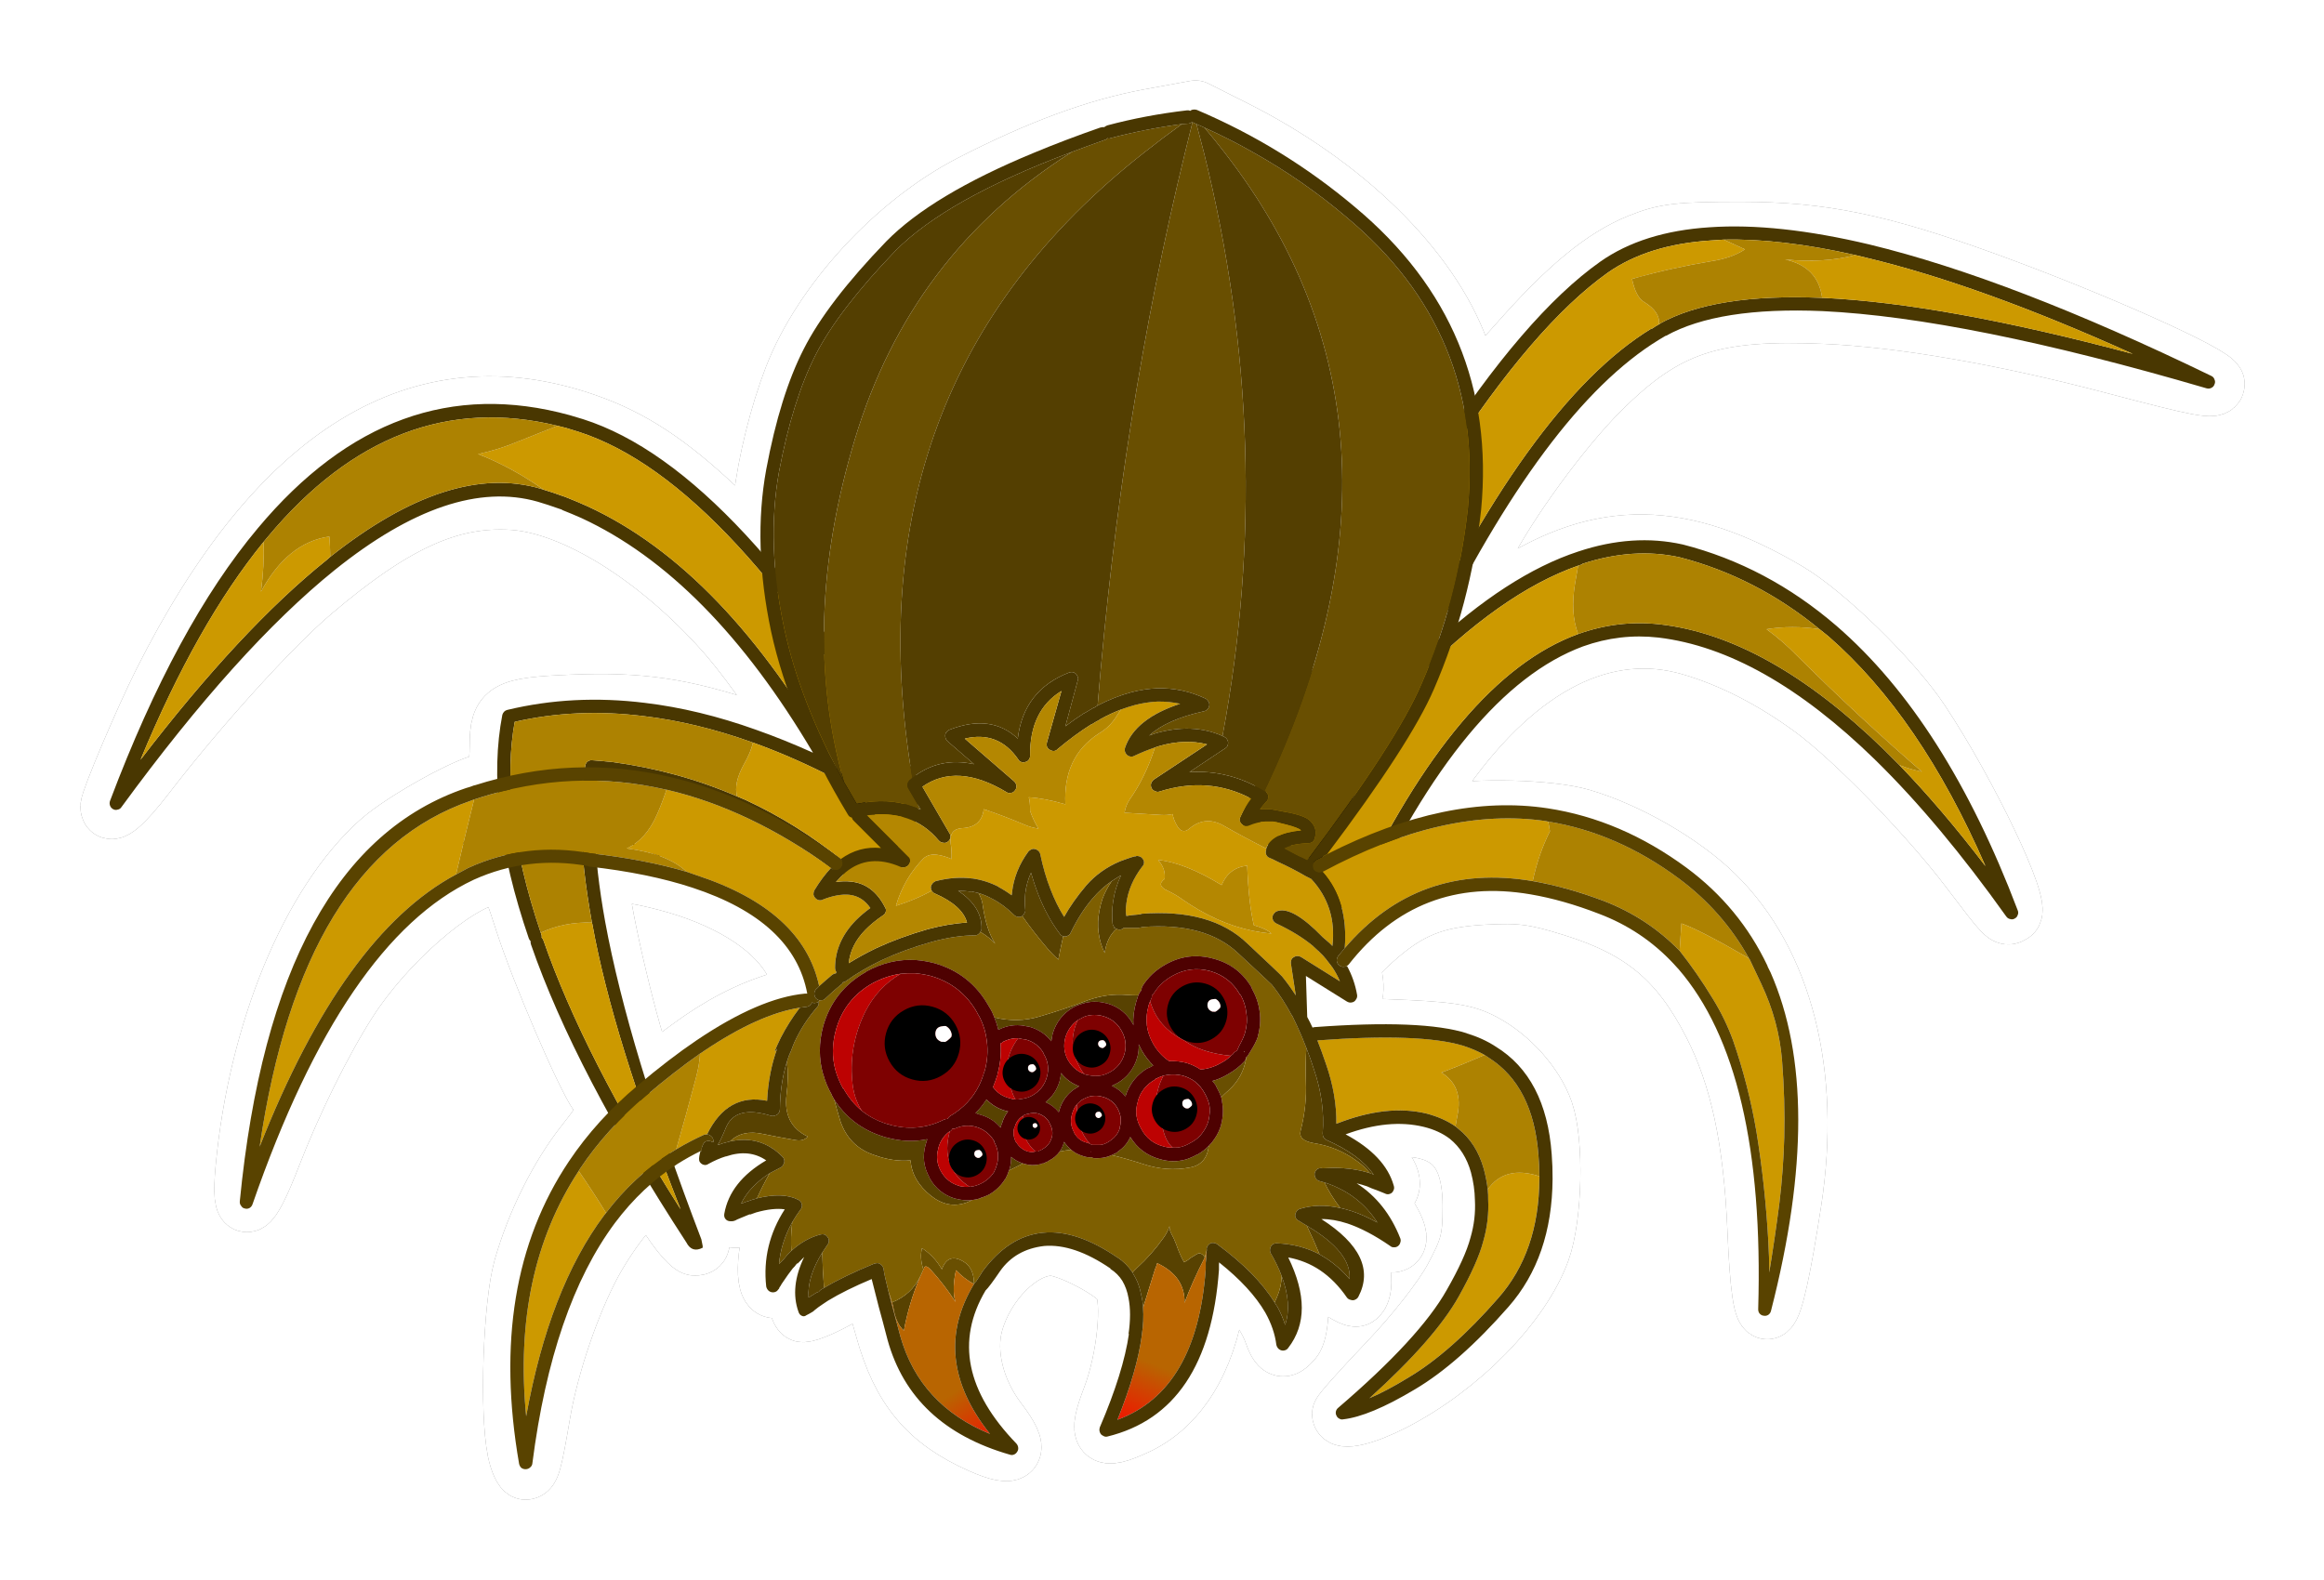 <?xml version="1.0" encoding="UTF-8" standalone="no"?>
<svg
   xmlns:osb="http://www.openswatchbook.org/uri/2009/osb"
   xmlns:dc="http://purl.org/dc/elements/1.1/"
   xmlns:cc="http://creativecommons.org/ns#"
   xmlns:rdf="http://www.w3.org/1999/02/22-rdf-syntax-ns#"
   xmlns:svg="http://www.w3.org/2000/svg"
   xmlns="http://www.w3.org/2000/svg"
   xmlns:xlink="http://www.w3.org/1999/xlink"
   xmlns:sodipodi="http://sodipodi.sourceforge.net/DTD/sodipodi-0.dtd"
   xmlns:inkscape="http://www.inkscape.org/namespaces/inkscape"
   version="1.1"
   id="svg2"
   viewBox="0 0 160.106 108.853"
   height="108.853"
   width="160.106"
   inkscape:version="0.48.4 r9939"
   sodipodi:docname="aranha.svg">
  <sodipodi:namedview
     pagecolor="#ffffff"
     bordercolor="#666666"
     borderopacity="1"
     objecttolerance="10"
     gridtolerance="10"
     guidetolerance="10"
     inkscape:pageopacity="0"
     inkscape:pageshadow="2"
     inkscape:window-width="1600"
     inkscape:window-height="876"
     id="namedview1313"
     showgrid="false"
     fit-margin-top="0"
     fit-margin-left="0"
     fit-margin-right="0"
     fit-margin-bottom="0"
     inkscape:zoom="3.2064039"
     inkscape:cx="-90.874888"
     inkscape:cy="54.429401"
     inkscape:window-x="0"
     inkscape:window-y="1"
     inkscape:window-maximized="1"
     inkscape:current-layer="svg2" />
  <script
     id="script4164"
     xlink:href="C:\wamp\www\bingo\js/snap.svg-min.js" />
  <title
     id="title4162">Bingo das Letras</title>
  <defs
     id="defs4">
    <linearGradient
       id="linearGradient12614"
       osb:paint="solid">
      <stop
         style="stop-color:#000000;stop-opacity:1;"
         offset="0"
         id="stop12616" />
    </linearGradient>
    <linearGradient
       id="linearGradient59274"
       osb:paint="solid"
       gradientTransform="matrix(-0.194,0,0,-0.194,259.228,12173.784)">
      <stop
         style="stop-color:#930033;stop-opacity:1;"
         offset="0"
         id="stop59276" />
    </linearGradient>
    <linearGradient
       gradientTransform="matrix(110.208,22.122,-29.697,82.096,6264986.9,4301855.4)"
       osb:paint="solid"
       id="linearGradient4269">
      <stop
         id="stop4271"
         offset="0"
         style="stop-color:#ffffff;stop-opacity:1;" />
    </linearGradient>
    <linearGradient
       gradientTransform="translate(106155.96,125143.42)"
       osb:paint="solid"
       id="linearGradient4251">
      <stop
         id="stop4253"
         offset="0"
         style="stop-color:#555555;stop-opacity:1;" />
    </linearGradient>
    <linearGradient
       gradientTransform="matrix(0.191,0,0,0.191,-3339.687,-12983.848)"
       osb:paint="solid"
       id="linearGradient4241">
      <stop
         id="stop4243"
         offset="0"
         style="stop-color:#3fb5ae;stop-opacity:1;" />
    </linearGradient>
    <linearGradient
       gradientTransform="translate(2399.156,2075.697)"
       osb:paint="solid"
       id="linearGradient4231">
      <stop
         id="stop4233"
         offset="0"
         style="stop-color:#d1f2a5;stop-opacity:1;" />
    </linearGradient>
    <linearGradient
       gradientTransform="matrix(0.668,0,0,0.668,-186.891,394.647)"
       osb:paint="solid"
       id="linearGradient4221">
      <stop
         id="stop4223"
         offset="0"
         style="stop-color:#effab4;stop-opacity:1;" />
    </linearGradient>
    <linearGradient
       gradientTransform="translate(-699.205,883.13)"
       osb:paint="solid"
       id="linearGradient4211">
      <stop
         id="stop4213"
         offset="0"
         style="stop-color:#ffc48c;stop-opacity:1;" />
    </linearGradient>
    <linearGradient
       gradientTransform="matrix(0.359,0,0,0.224,-331.079,5516.471)"
       osb:paint="solid"
       id="linearGradient4201">
      <stop
         id="stop4203"
         offset="0"
         style="stop-color:#ff9f80;stop-opacity:1;" />
    </linearGradient>
    <linearGradient
       gradientTransform="matrix(0.523,0,0,0.523,2015.454,3072.535)"
       osb:paint="solid"
       id="linearGradient4191">
      <stop
         id="stop4193"
         offset="0"
         style="stop-color:#f56991;stop-opacity:1;" />
    </linearGradient>
    <style
       type="text/css"
       id="style6">
    .str0 {stroke:#006633;stroke-width:282.22}
    .str1 {stroke:#AB754F;stroke-width:282.22}
    .fil2 {fill:none}
    .fil3 {fill:#606062}
    .fil5 {fill:#CE8F64}
    .fil4 {fill:#006633}
    .fil8 {fill:#009933}
    .fil9 {fill:#00B33C}
    .fil10 {fill:#00C943}
    .fil0 {fill:#00D447}
    .fil1 {fill:#00DB49}
    .fil6 {fill:#B88059}
    .fil11 {fill:#BA8058}
    .fil12 {fill:#D49264}
    .fil7 {fill:#E49C6D}
  </style>
    <linearGradient
       spreadMethod="pad"
       y2="188.488"
       x2="586.6"
       y1="169.512"
       x1="594.5"
       gradientUnits="userSpaceOnUse"
       id="Gradient_1-58">
      <stop
         id="stop63277"
         stop-color="#B86501"
         offset="53.725%" />
      <stop
         id="stop63279"
         stop-color="#FF0000"
         offset="100%" />
    </linearGradient>
    <linearGradient
       spreadMethod="pad"
       y2="192.55"
       x2="569.45"
       y1="175.85"
       x1="558.25"
       gradientUnits="userSpaceOnUse"
       id="Gradient_2-5">
      <stop
         id="stop63282"
         stop-color="#B86501"
         offset="53.725%" />
      <stop
         id="stop63284"
         stop-color="#FF0000"
         offset="100%" />
    </linearGradient>
    <g
       id="Layer0_0_FILL-99">
      <path
         style="fill:#493701;stroke:none"
         inkscape:connector-curvature="0"
         id="path63287"
         d="m 525.25,72.5 q -0.753,-0.215 -1.5,-0.45 l 0,0 q -20.027,-5.517 -35.35,12.8 -9.257,11.027 -16.75,30.9 -0.1,0.275 0,0.55 0.101,0.264 0.35,0.4 0.249,0.136 0.5,0.05 0.291,-0.043 0.45,-0.3 13.177,-18.002 24.15,-26.85 13.141,-10.554 23,-7.75 1.162,0.343 2.3,0.75 l 0,0 q 0.25,0.075 0.45,0.15 0.025,0.051 0.05,0.05 1.087,0.431 2.15,0.9 14.48,6.692 26.25,26.6 -3.254,-1.472 -6.45,-2.6 -6.472,-2.318 -12.6,-3.05 -8.111,-1.003 -15.6,0.8 -0.193,0.047 -0.35,0.2 -0.142,0.159 -0.2,0.35 -0.994,5.128 -0.3,11.3 l 0,0 q 0.01,0.066 0,0.1 -2.268,0.951 -4.15,3.1 0.001,0.021 0,0.05 0.002,0.043 0,0.05 l 0.05,0 q 0.055,0.023 0.05,0 1.842,-2.09 4.05,-3.05 0.748,6.35 3.3,13.8 0.073,0.194 0.2,0.3 -0.019,0.206 0.05,0.4 4.98,14.373 17.6,33.75 0.625,1.224 1.85,0.6 0,-0.09 0,-0.2 -0.06,-0.343 -0.15,-0.75 -8.262,-21.608 -10.9,-36 -1.051,-5.821 -1.2,-10.5 3.649,1.504 7.35,3.1 0.025,0.037 0.05,0 0.033,0.009 0.05,-0.05 0.012,0 0,-0.05 -0.017,-0.008 -0.05,-0.05 -3.729,-1.621 -7.4,-3.15 -0.017,-0.084 -0.05,-0.2 -0.049,-3.233 0.35,-5.85 0.753,0.075 1.5,0.15 7.766,1.022 14.65,4.15 5.808,2.693 11,6.9 0.242,0.229 0.55,0.2 l 6.95,-0.8 0.2,0 q 0.105,-0.026 0.15,-0.1 0.136,-0.016 0.2,-0.1 0.098,-0.068 0.15,-0.15 l 0.05,-0.15 q 0.033,-0.034 0.05,-0.1 l 0,-0.05 1.2,-8.55 q 0.032,-0.251 -0.1,-0.5 -20.363,-35.435 -38.15,-41.1 m -2.9,0.75 q 0.522,0.129 1,0.25 l 0,0 q 0.71,0.222 1.45,0.45 17.276,5.614 37.15,40.15 l -0.9,6.6 -0.2,1.15 -0.75,0.1 -5.4,0.6 q -5.226,-4.209 -11.05,-6.9 -0.458,-0.18 -0.95,-0.4 -6.675,-2.896 -14.15,-3.9 l -0.05,0 q -1.1,-0.119 -2.25,-0.2 -0.253,-0.025 -0.5,0.15 -0.202,0.172 -0.25,0.45 -0.531,2.85 -0.5,6.45 -0.959,-0.391 -1.95,-0.8 -2.328,-0.904 -4.65,-0.65 -0.574,0.086 -1.15,0.2 -0.584,-5.527 0.25,-10.15 6.997,-1.595 14.6,-0.65 5.945,0.704 12.25,2.95 0.088,0.049 0.15,0.05 4.021,1.443 8.15,3.5 0.103,0.039 0.15,0.05 0.253,0.127 0.5,0.05 0.236,-0.02 0.4,-0.2 0.17,-0.18 0.2,-0.45 0.038,-0.214 -0.1,-0.45 -12.497,-22.152 -28.1,-29.3 -1.125,-0.508 -2.25,-0.95 -0.261,-0.114 -0.55,-0.2 l 0,0 q -1.038,-0.385 -2.1,-0.7 -0.138,-0.037 -0.3,-0.1 -10.298,-3.085 -23.9,7.7 -0.187,0.172 -0.4,0.35 -9.711,7.788 -21.1,22.65 6.368,-15.381 13.95,-24.7 0.251,-0.304 0.5,-0.6 14.276,-17.075 32.8,-12.55 m -5.05,43.9 0,-0.05 q 0.55,-0.113 1.1,-0.2 2.31,-0.245 4.6,0.65 1.014,0.425 2,0.8 0.022,0.138 0,0.25 0.148,4.829 1.25,10.95 0.036,0.102 0.05,0.2 2.33,12.872 10,32.3 -10.988,-17.35 -15.55,-30.5 -0.061,-0.169 -0.2,-0.3 0.044,-0.194 -0.05,-0.4 0,-0.061 -0.05,-0.15 -2.478,-7.329 -3.15,-13.55 m 132.55,-30.45 0,0 q -5.649,-1.265 -11.85,0.8 -7.999,2.631 -16.9,10.95 13.169,-27.072 26.05,-34.95 l 0,0 q 0.374,-0.238 0.75,-0.45 0.049,0.013 0.05,0 5.946,-3.305 17.75,-2.8 16.258,0.779 43.5,8.75 0.284,0.081 0.55,-0.05 0.266,-0.129 0.35,-0.4 0.132,-0.274 0,-0.55 -0.085,-0.273 -0.35,-0.4 Q 687.034,56.581 671,52.7 q -10.436,-2.482 -18.1,-1.95 -7.551,0.487 -12.4,3.9 -17.052,12.055 -40.75,62.9 -0.124,0.23 -0.1,0.45 0.089,0.283 0.3,0.45 l 7.1,5.5 0,-0.05 0.1,0.05 5.05,4.85 q 0.206,0.194 0.45,0.2 0.239,0.063 0.45,-0.05 0.206,-0.124 0.3,-0.35 11.704,-25.372 25.15,-30.35 4.174,-1.497 8.55,-1 11.795,1.412 24.55,13.85 0.061,0.086 0.1,0.1 7.226,7.092 14.75,17.65 0.183,0.257 0.45,0.3 0.274,0.087 0.5,-0.05 0.275,-0.136 0.35,-0.4 0.125,-0.262 0,-0.55 -8.146,-21.495 -20.5,-32.2 -7.876,-6.797 -17.45,-9.25 M 669.4,53.9 q 0.646,0.147 1.25,0.3 12.929,3.102 30.2,10.9 -21.385,-5.707 -35.1,-6.35 -0.039,0.022 -0.1,0 -12.268,-0.522 -18.45,2.95 l 0.1,0 q -0.078,0.053 -0.15,0.05 -0.428,0.241 -0.8,0.5 l 0,-0.05 q -14.055,8.523 -28.4,39.4 l -0.05,0 q -0.094,0.28 -0.05,0.55 0.099,0.254 0.3,0.4 0.252,0.166 0.5,0.15 0.303,-0.028 0.5,-0.25 0.024,-0.012 0.05,-0.05 9.993,-10.226 18.8,-13.3 0.253,-0.079 0.45,-0.15 l 0,-0.05 q 5.796,-1.904 11.05,-0.75 8.651,2.237 15.85,8.15 0.519,0.413 1,0.8 10.411,9.079 17.8,26.05 -4.952,-6.493 -9.75,-11.45 -0.84,-0.857 -1.7,-1.7 -0.037,-0.037 -0.1,-0.1 -13.141,-12.762 -25.35,-14.15 -4.709,-0.53 -9.25,1.1 l 0,0 q -13.662,4.953 -25.5,30.15 l -4,-3.8 -0.4,-0.4 q -0.025,-10e-4 -0.05,-0.05 l -0.75,-0.55 -5.95,-4.6 q 23.294,-49.811 40,-61.7 4.564,-3.196 11.65,-3.65 0.76,-0.049 1.5,-0.1 6.508,-0.145 14.9,1.75 z" />
      <path
         style="fill:#cc9900;stroke:none"
         inkscape:connector-curvature="0"
         id="path63289"
         d="m 526.25,129.55 q -3.167,-0.092 -5.8,1.15 0.05,0.089 0.05,0.15 0.094,0.206 0.05,0.4 0.139,0.131 0.2,0.3 4.562,13.15 15.55,30.5 -7.67,-19.428 -10,-32.3 -0.014,-0.098 -0.05,-0.2 m 33.85,-7.6 -7.45,-9.3 q -4.129,-2.057 -8.15,-3.5 -0.263,1.164 -1.05,2.5 -1.156,2.123 -0.75,3.6 0.492,0.22 0.95,0.4 5.824,2.691 11.05,6.9 l 5.4,-0.6 M 496.6,88.1 q -0.006,-1.145 -0.1,-2.3 -4.73,0.663 -7.75,6.25 0.392,-2.999 0.3,-5.65 -7.582,9.319 -13.95,24.7 11.389,-14.862 21.1,-22.65 0.213,-0.178 0.4,-0.35 m 26.75,-14.6 q -0.478,-0.121 -1,-0.25 -2.109,0.846 -4.4,1.75 -2.184,0.934 -4.6,1.45 3.836,1.505 7.45,4.05 1.062,0.315 2.1,0.7 l 0,0 q 0.289,0.086 0.55,0.2 1.125,0.442 2.25,0.95 15.603,7.148 28.1,29.3 l 7.25,9.05 0.9,-6.6 Q 542.076,79.564 524.8,73.95 524.06,73.722 523.35,73.5 l 0,0 M 638,96.85 q -0.914,-2.385 -0.35,-5.75 0.173,-0.996 0.35,-2 -8.807,3.074 -18.8,13.3 l -10.7,20.8 4,3.8 Q 624.337,101.803 638,96.85 m 27.35,-0.55 q -3.127,-0.469 -6,0 1.88,1.388 3.4,2.95 7.147,7.116 14.2,13.2 -1.368,-0.274 -2.55,-0.75 4.798,4.957 9.75,11.45 -7.389,-16.971 -17.8,-26.05 -0.481,-0.387 -1,-0.8 M 654.5,52.15 q -0.74,0.051 -1.5,0.1 -7.086,0.454 -11.65,3.65 -16.706,11.889 -40,61.7 l 5.95,4.6 10.6,-20.6 0.05,0 q 14.345,-30.877 28.4,-39.4 l 0,0.05 q 0.372,-0.259 0.8,-0.5 0.183,-1.402 -1.7,-2.55 -0.914,-0.537 -1.35,-2.6 4.409,-1.242 8.95,-2 2.385,-0.364 3.85,-1.35 -1.187,-0.538 -2.4,-1.1 m 16.15,2.05 q -0.604,-0.153 -1.25,-0.3 -3.501,0.932 -7.95,0.5 3.73,0.807 4.2,4.35 0.061,0.022 0.1,0 13.715,0.643 35.1,6.35 -17.271,-7.798 -30.2,-10.9 z" />
      <path
         style="fill:#ad8201;stroke:none"
         inkscape:connector-curvature="0"
         id="path63291"
         d="m 517.3,117.1 0,0.05 q 0.672,6.221 3.15,13.55 2.633,-1.242 5.8,-1.15 -1.102,-6.121 -1.25,-10.95 0.022,-0.113 0,-0.25 -0.986,-0.375 -2,-0.8 -2.29,-0.895 -4.6,-0.65 -0.55,0.087 -1.1,0.2 m 27.2,-7.95 q -0.062,-0.001 -0.15,-0.05 -6.305,-2.246 -12.25,-2.95 -7.603,-0.945 -14.6,0.65 -0.834,4.623 -0.25,10.15 0.576,-0.114 1.15,-0.2 2.322,-0.254 4.65,0.65 0.991,0.409 1.95,0.8 -0.031,-3.6 0.5,-6.45 0.048,-0.278 0.25,-0.45 0.247,-0.175 0.5,-0.15 1.15,0.081 2.25,0.2 l 0.05,0 q 7.475,1.004 14.15,3.9 -0.406,-1.477 0.75,-3.6 0.787,-1.336 1.05,-2.5 m -48,-23.35 q 0.093,1.155 0.1,2.3 13.602,-10.785 23.9,-7.7 0.162,0.063 0.3,0.1 -3.614,-2.545 -7.45,-4.05 2.416,-0.516 4.6,-1.45 2.291,-0.904 4.4,-1.75 -18.524,-4.525 -32.8,12.55 -0.249,0.296 -0.5,0.6 0.092,2.651 -0.3,5.65 3.02,-5.587 7.75,-6.25 m 162.85,10.5 q 2.873,-0.469 6,0 -7.199,-5.912 -15.85,-8.15 -5.254,-1.154 -11.05,0.75 l 0,0.05 q -0.197,0.071 -0.45,0.15 -0.177,1.004 -0.35,2 -0.564,3.365 0.35,5.75 l 0,0 q 4.541,-1.63 9.25,-1.1 12.209,1.388 25.35,14.15 0.063,0.063 0.1,0.1 0.86,0.843 1.7,1.7 1.182,0.476 2.55,0.75 -7.053,-6.084 -14.2,-13.2 -1.52,-1.562 -3.4,-2.95 M 654.5,52.15 q 1.213,0.562 2.4,1.1 -1.465,0.986 -3.85,1.35 -4.541,0.758 -8.95,2 0.436,2.062 1.35,2.6 1.883,1.148 1.7,2.55 0.072,0.003 0.15,-0.05 l -0.1,0 q 6.182,-3.472 18.45,-2.95 -0.47,-3.543 -4.2,-4.35 4.449,0.432 7.95,-0.5 -8.392,-1.895 -14.9,-1.75 z" />
      <path
         style="fill:#000000;stroke:none"
         inkscape:connector-curvature="0"
         id="path63293"
         d="m 552.8,112.7 q -0.047,-0.011 -0.15,-0.05 l 7.45,9.3 0.75,-0.1 0.2,-1.15 -7.25,-9.05 q 0.138,0.236 0.1,0.45 -0.03,0.27 -0.2,0.45 -0.164,0.18 -0.4,0.2 -0.247,0.077 -0.5,-0.05 m 54.25,11.25 q 0.059,0.016 0.1,0 l -0.1,-0.05 0,0.05 M 619.2,102.4 q -0.026,0.038 -0.05,0.05 -0.197,0.222 -0.5,0.25 -0.248,0.016 -0.5,-0.15 -0.201,-0.146 -0.3,-0.4 -0.044,-0.27 0.05,-0.55 l -10.6,20.6 0.75,0.55 q 0.025,0.049 0.05,0.05 l 0.4,0.4 10.7,-20.8 z" />
    </g>
    <g
       id="Layer0_1_FILL-2">
      <path
         style="fill:#584201;stroke:none"
         inkscape:connector-curvature="0"
         id="path63296"
         d="m 609.6,167.7 q 1.361,0.919 2.5,2.25 0.243,-3.046 -4.85,-6.05 0.824,1.707 1.45,3.25 0.483,0.279 0.9,0.55 m 1.45,-5.8 q 0.647,0.138 1.3,0.35 1.39,0.458 2.9,1.3 -2.109,-3.289 -6,-4.55 0.673,1.42 1.8,2.9 m -7.2,10.15 q -0.121,0.279 -0.25,0.55 0.146,0.209 0.25,0.4 l 0.05,0.05 q 0.575,1.053 0.9,2.1 0.796,-2.385 -0.4,-5.55 -0.019,1.254 -0.55,2.45 M 591.9,164.8 q -0.229,-0.416 -0.2,-0.85 -0.232,0.722 -0.7,1.35 -1.328,1.871 -2.95,3.35 -0.276,0.264 -0.55,0.55 0.073,0.096 0.1,0.2 0.66,1.032 0.9,2.4 0.17,0.67 0.2,1.4 0.682,-2.165 1.35,-4.35 0.152,-0.334 0.25,-0.7 3.164,1.485 3.1,4.5 0.813,-2.256 2.3,-5.15 -0.318,-0.529 -0.75,-0.45 -0.203,0.088 -0.85,0.5 -0.354,0.299 -0.75,0.5 -0.505,-0.885 -0.9,-2.05 -0.224,-0.617 -0.55,-1.2 m 15.3,-21.05 q -0.117,1.786 -0.05,3.8 0.117,2.82 -0.6,5.6 -0.277,1.098 1.5,1.4 2.68,0.419 4.85,2 0.869,0.604 1.5,1.4 0.176,0.075 0.3,0.1 0.096,0.053 0.15,0.1 -1.552,-2.279 -5.35,-3.95 -0.196,-0.096 -0.35,-0.3 -0.095,-0.21 -0.1,-0.45 0.287,-3.563 -1,-7.3 -0.404,-1.262 -0.85,-2.4 M 570.55,127.7 q -0.09,-0.811 -0.5,-1.5 -0.433,-0.104 -0.9,-0.2 l 0.05,0.05 q -0.717,-0.1 -1.45,-0.1 2.715,1.808 2.65,4.3 -0.012,0.209 -0.15,0.35 1.105,0.662 1.7,1.35 -1.01,-1.553 -1.4,-4.25 m 8.55,6.05 q 0.212,-1.139 0.55,-2.65 -0.237,-0.05 -0.4,-0.3 -1.46,-1.941 -2.45,-4.5 -0.445,-1.145 -0.8,-2.4 -0.504,1.125 -0.65,2.35 l 0,0 q -0.084,0.898 0,1.8 0.046,0.264 -0.1,0.45 -0.071,0.194 -0.25,0.3 1.258,1.791 2.75,3.55 0.642,0.762 1.35,1.4 m 7.1,-9.55 q -0.526,0.301 -1.05,0.65 -0.643,0.939 -1.05,2 -0.218,0.664 -0.35,1.35 -0.486,2.547 0.6,4.8 0.247,-1.797 1.35,-2.75 -0.067,-0.017 -0.15,-0.05 -0.117,0.01 -0.25,0 l 0.25,-0.05 q -0.228,-0.162 -0.3,-0.45 -0.129,-1.27 0.05,-2.5 l 0,0 q 0.216,-1.542 0.9,-3 m -41.25,36.6 q 0.64,-1.428 1.45,-2.85 -2.3,1.495 -3.25,3.45 0.29,-0.088 0.55,-0.2 0.201,-0.044 0.75,-0.25 0.265,-0.055 0.5,-0.15 m 18.5,8.85 q -0.986,2.059 -3.2,2.95 0.138,0.446 0.2,0.85 0.294,1.584 1.15,2.35 0.558,-3.099 1.85,-6.15 m -12.65,2.4 q 0.388,-0.245 0.8,-0.5 0.18,-0.118 0.35,-0.15 0.113,-0.142 0.25,-0.25 0.187,-0.088 0.35,-0.2 -0.168,-2.165 -0.2,-4 -1.725,2.791 -1.55,5.1 m -1.5,-17.85 q 0.937,0.166 1.4,-0.4 -2.8,-1.33 -2.4,-4.7 0.255,-1.998 0.05,-3.8 -0.777,2.508 -0.8,5.4 -0.005,0.261 -0.15,0.45 -0.131,0.197 -0.35,0.25 -0.237,0.112 -0.5,0.05 -4.009,-1.254 -5.1,1.3 -0.596,1.461 -0.95,2 0.263,-0.062 0.5,-0.15 l -0.05,0 q 0.494,-0.128 0.95,-0.25 1.367,-1.352 3.7,-0.85 1.779,0.373 3.7,0.7 m 24.45,1.9 q 0.018,0.65 -0.15,1.3 l 0,0 q -0.038,0.148 -0.1,0.25 0.854,-0.427 1.6,-0.8 -0.762,-0.228 -1.35,-0.75 m 5.5,-0.6 q 0.648,-0.139 1.3,-0.2 -0.438,-0.368 -0.8,-0.9 -0.157,0.623 -0.5,1.1 m -3.5,-14.15 0.05,0 q 1.568,0.446 2.5,1.65 0.061,-0.417 0.15,-0.85 0.584,-1.963 2.35,-3 0.494,-0.262 1,-0.4 1.334,-0.433 2.75,-0.05 l 0.05,0 q 1.97,0.569 2.95,2.35 0.04,0.1 0.05,0.15 -0.085,-1.246 0.3,-2.6 0.11,-0.402 0.25,-0.8 -0.619,0.004 -1.3,-0.05 -2.189,-0.185 -4.4,0.6 -2.704,1.04 -5.5,1.85 -2.458,0.742 -5.1,0.1 0.279,0.7 0.45,1.4 1.431,-0.715 2.95,-0.45 l -0.05,0 q 0.3,0.044 0.55,0.1 m -16.2,12.55 q -0.291,-0.1 -0.6,-0.2 -3.33,-1.126 -5.25,-4.1 0.327,1.226 0.7,2.45 0.954,2.821 3.7,3.8 2.276,0.842 4.25,0.65 0.178,2.301 2.3,4 1.903,1.519 4,0.8 0.391,-0.14 0.65,-0.3 -0.855,0.096 -1.8,-0.15 5.9e-4,0.012 -0.05,0 -1.938,-0.559 -2.95,-2.35 l 0,-0.05 q -0.991,-1.767 -0.45,-3.7 0.111,-0.326 0.2,-0.65 -2.245,0.474 -4.65,-0.2 l -0.05,0 m 13.85,-2.95 q -0.128,-0.006 -0.25,-0.05 l 0,0 q -1.3,-0.362 -2.2,-1.3 -0.542,0.861 -1.25,1.55 0.236,0.077 0.45,0.15 1.491,0.395 2.4,1.5 0.064,-0.189 0.1,-0.4 0.036,-0.026 0.05,-0.05 0.208,-0.791 0.7,-1.4 m 12.25,-3.15 q -0.227,0.167 -0.5,0.25 0.932,0.434 1.55,1.2 0.648,-2.116 2.6,-3.25 l 0,0.05 q 0.288,-0.167 0.55,-0.3 -0.733,-0.726 -1.3,-1.7 -0.17,-0.336 -0.35,-0.7 0.042,0.722 -0.15,1.45 l 0,0 q -0.559,1.988 -2.35,3 l -0.05,0 m -6.4,-0.35 0,0.05 q -0.431,1.49 -1.6,2.4 0.898,0.393 1.5,1.15 0.018,-0.085 0.05,-0.2 0.438,-1.558 1.75,-2.45 l -0.05,0.05 q 0.162,-0.117 0.3,-0.2 0.05,-0.013 0.05,-0.05 0.123,-0.029 0.2,-0.1 -1.226,-0.448 -2.05,-1.5 -0.036,0.442 -0.15,0.85 z" />
      <path
         inkscape:connector-curvature="0"
         style="fill:url(#Gradient_1-58);stroke:none"
         id="path63298"
         d="m 595.95,166.45 -0.05,0.25 -0.2,0.8 q -1.487,2.894 -2.3,5.15 0.064,-3.015 -3.1,-4.5 -0.098,0.366 -0.25,0.7 -0.668,2.185 -1.35,4.35 0.107,1.446 -0.15,3.15 l 0,0.05 q -0.535,3.964 -2.75,9.5 9.019,-3.332 10,-17.1 -0.002,-0.364 0,-0.7 0.048,-0.185 0.1,-1.3 0.039,-0.148 0.05,-0.35 z" />
      <path
         style="fill:#cc9900;stroke:none"
         inkscape:connector-curvature="0"
         id="path63300"
         d="m 634.8,119.2 q -0.076,-0.532 -0.2,-1.1 -0.102,-0.003 -0.25,-0.05 -11.472,-1.677 -25.3,5.75 2.928,3.316 2.5,8.65 8.339,-9.791 21.3,-7.6 0.635,-3.007 1.95,-5.65 m -110.05,38.5 q -7.534,11.496 -5.95,27.8 2.609,-14.457 8.85,-22.8 0.11,-0.11 0.2,-0.25 -1.492,-2.427 -3.1,-4.75 M 512.9,115.6 q -0.187,0.072 -0.4,0.15 -19.127,6.613 -23.9,39.2 9.452,-23.991 22.25,-30.85 0.997,-4.306 2.05,-8.5 m 26.05,28.5 q -0.222,0.174 -0.45,0.3 -0.064,1.254 -0.45,2.7 -1.111,4.213 -2.25,8.15 1.509,-0.906 3.15,-1.65 0.187,-0.048 0.35,-0.05 2.306,-4.72 6.8,-3.8 0.153,-3.196 1.15,-5.95 l -0.05,0.1 q -0.599,0.86 0.45,-1.3 0.888,-1.735 2.15,-3.4 -4.639,0.732 -10.85,4.9 m -4.2,-29.6 q -0.009,0.012 -0.05,0 -0.478,1.445 -1.05,2.75 -1.23,2.861 -3.45,3.9 4.57,0.582 6.8,2.65 0.588,0.204 1.15,0.4 12.003,3.946 13.85,12.55 0.738,-0.667 1.5,-1.3 0.206,-0.133 0.4,-0.15 0.04,-0.065 0.05,-0.15 -0.13,-0.165 -0.15,-0.45 0.005,-2.993 2.35,-5.4 0.715,-0.716 1.65,-1.4 -0.916,-1.342 -2.4,-1.5 -1.312,-0.12 -3,0.55 -0.22,0.111 -0.45,0.05 -0.238,-0.049 -0.4,-0.25 -0.156,-0.159 -0.2,-0.4 0.003,-0.24 0.1,-0.45 0.913,-1.506 1.9,-2.55 -9.242,-6.657 -18.6,-8.85 m 98.85,43.8 q -3.897,-1.275 -5.85,1.5 0.061,0.598 0.05,1.15 0.116,2.391 -0.55,4.7 -0.627,2.425 -2.8,6.3 -2.706,4.812 -10.1,11.5 1.92,-0.811 4.35,-2.3 4.853,-2.867 10.25,-9.05 4.612,-5.237 4.65,-13.5 0.025,-0.147 0,-0.3 m -25.15,-15.4 q 0.516,1.298 1,2.75 1.19,3.438 1.15,6.7 5.702,-2.255 10.25,-1.15 1.871,0.497 3.25,1.45 0.111,-0.55 0.2,-1.15 0.736,-3.397 -1.8,-4.95 2.457,-0.925 4.9,-2 -1.115,-0.627 -2.45,-1.05 -4.852,-1.463 -16.5,-0.6 m -42.9,-21 q -1.102,-0.211 -1.75,0.4 -2.186,2.243 -3.1,5.35 2.106,-0.647 4.05,-1.7 -0.1,-0.194 -0.1,-0.45 0.045,-0.214 0.2,-0.4 0.15,-0.174 0.35,-0.25 2.18,-0.558 4.15,-0.3 l 0.05,0 q 1.54,0.226 2.95,0.95 l -0.05,0 q 0.796,0.421 1.5,0.95 0.049,-0.163 0.05,-0.35 0.285,-2.466 1.85,-4.6 0.205,-0.221 0.5,-0.3 0.299,-0.022 0.55,0.15 0.243,0.175 0.3,0.45 0.444,2.146 1.15,3.95 0.67,1.746 1.55,3.15 0.944,-1.707 2.5,-3.55 1.567,-1.796 3.85,-2.75 1.721,-0.644 1.75,-0.55 0.063,-0.015 0.1,-0.05 0.307,-0.014 0.55,0.15 0.254,0.218 0.3,0.5 0.026,0.332 -0.2,0.55 -1.518,1.988 -1.8,4.2 l 0,0.05 q -0.119,0.717 0,1.35 0.077,-0.019 0.3,-0.05 0.421,-0.063 0.9,-0.1 0.239,-0.025 0.45,-0.05 0.026,-0.013 0.05,-0.05 7.896,-0.602 12,3.35 3.706,3.467 3.95,3.75 l 0,0 q 0.802,0.986 1.55,2.15 l -0.55,-3.6 q -0.034,-0.274 0.1,-0.55 0.203,-0.219 0.5,-0.3 0.294,-0.035 0.55,0.1 l 4.4,2.75 q -0.351,-0.842 -0.9,-1.65 -0.079,-0.065 -0.15,-0.2 l -0.05,-0.05 q -0.344,-0.465 -0.5,-0.65 -0.304,-0.384 -0.7,-0.75 -0.491,-0.47 -0.65,-0.6 -0.023,-0.027 -0.05,-0.05 l -0.05,-0.05 q -1.681,-1.398 -4.15,-2.55 -0.199,-0.098 -0.35,-0.3 -0.095,-0.211 -0.1,-0.45 0.047,-0.227 0.2,-0.4 0.15,-0.185 0.35,-0.25 1.716,-0.597 5.15,2.95 0.155,0.135 0.75,0.65 0.18,0.195 0.35,0.35 0.519,-4.449 -2.4,-7.6 -0.238,-0.104 -0.6,-0.3 -1.537,-0.895 -3.2,-1.65 -0.29,-0.149 -0.5,-0.25 -0.2,-0.085 -0.45,-0.2 -0.236,-0.091 -0.35,-0.35 -0.103,-0.272 0,-0.55 0.013,-0.062 0,-0.15 -2.371,-1.185 -4.85,-2.6 -2.072,-1.149 -3.85,0.35 -0.872,0.75 -1.5,-0.5 -0.317,-0.599 -0.4,-1.15 -0.611,0.154 -1.35,0.1 -2.038,-0.113 -4.1,-0.25 0.121,-0.794 0.55,-1.45 1.823,-2.584 2.9,-5.95 -1.133,0.38 -2.35,0.95 -0.268,0.157 -0.55,0.05 -0.304,-0.098 -0.45,-0.4 -0.133,-0.257 -0.05,-0.55 1.115,-3.312 6.25,-5 -1.221,-0.264 -2.55,-0.25 l 0,0 q -1.286,0.057 -2.6,0.4 -0.76,0.211 -1.55,0.5 -0.187,0.275 -0.4,0.6 -0.781,1.349 -2.15,2.15 -4.026,2.634 -3.75,8 -2.321,-0.686 -4.15,-0.8 0.16,0.515 0.15,1.55 0.381,1.091 0.95,2 -0.849,-0.118 -1.6,-0.45 -2.237,-0.958 -4.6,-1.75 -0.241,2.047 -2.45,2.15 -1.483,0.083 -1.3,1.7 0.132,0.885 0.1,1.8 -0.742,-0.33 -1.45,-0.45 m 35.7,7.95 q 1.409,0.392 2,0.95 -4.262,-0.383 -8.25,-2.7 -0.959,-0.554 -1.95,-1.25 -0.701,-0.502 -1.55,-0.9 -1.36,-0.611 -0.35,-1.35 0.128,-1.163 -0.75,-2.15 3.054,0.319 7.2,2.85 0.826,-1.979 2.9,-2.2 0.154,4.158 0.75,6.75 m 48.45,-0.2 q -0.081,1.4 -0.2,3.1 1.974,2.489 3.8,5.5 1.35,2.2 2.25,4.65 1.75,5.05 2.65,10.35 1,6.15 1.35,12.5 0.1,1.7 0.1,3.45 0.65,-3.95 1.15,-7.85 0.45,-3.75 0.55,-7.45 0.106,-4.25 -0.25,-8.75 -0.366,-4.452 -2.35,-8.65 l -1.35,-2.85 -0.05,0 0,-0.05 q -5.552,-3.218 -7.65,-3.95 z" />
      <path
         style="fill:#694f01;stroke:none"
         inkscape:connector-curvature="0"
         id="path63302"
         d="m 563.9,168.65 q 0.175,-0.328 0.7,0.2 1.578,1.729 2.85,3.7 -0.178,-0.528 -0.2,-1.2 -0.029,-1.19 0.25,-2.4 0.915,0.959 2,1.55 l 0.05,0 q -0.025,-1.811 -1.15,-2.5 -1.785,-1.113 -2.5,0.85 -0.839,-1.488 -2.25,-2.4 -0.279,1.092 0.15,2.4 l 0,0 q 0.077,-0.086 0.1,-0.2 m -15.05,-1.9 q -0.109,-1.51 0.1,-3.25 -1.277,2.292 -1.5,4.75 0.234,-0.224 0.45,-0.45 0.141,-0.168 0.5,-0.6 0.245,-0.223 0.45,-0.45 m 41.7,-10.4 0,0 q -2.133,-0.591 -3.3,-2.5 -0.448,1.024 -1.4,1.65 -0.037,0.066 -0.1,0.1 -0.138,0.075 -0.25,0.15 l -0.05,0 q -0.121,0.082 -0.3,0.15 1.653,0.4 3.5,1 2.736,0.921 5.4,0.4 1.859,-0.353 2.1,-2.45 -0.556,0.574 -1.3,1 l -0.05,0 q -0.6,0.342 -1.25,0.55 l 0,0 q -1.465,0.412 -3,-0.05 m 6.45,-8.25 0,0.05 q 0.344,0.602 0.55,1.2 0.457,-0.453 0.85,-0.8 1.638,-1.467 2,-3.7 0.005,-0.034 -0.05,-0.1 0.032,0.101 0,0.15 -0.016,0.2 -0.15,0.35 -0.77,0.867 -1.9,1.5 l 0,0 q -0.837,0.51 -1.75,0.75 0.252,0.29 0.45,0.6 m 3.1,-3.9 q 0.054,0.026 0.05,0.05 0.097,-0.077 0.05,-0.1 l -0.1,0.05 M 595.65,39.45 q 1.194,1.414 2.3,2.85 24.169,31.186 4.5,72.35 0.061,0.033 0.1,0.05 0.202,0.129 0.3,0.35 0.082,0.218 0,0.45 -0.013,0.22 -0.2,0.35 -0.364,0.412 -0.7,0.85 0.467,-0.026 0.75,0 0.274,0.016 0.45,0 0.228,0.042 2.15,0.4 1.975,0.41 2.45,1.05 0.725,0.766 0.4,1.85 -0.066,0.253 -0.25,0.4 -0.201,0.143 -0.45,0.15 -1.934,0.082 -2.8,0.6 l 0,0 q 1.528,0.845 2.05,1.05 0.536,0.264 0.6,0.3 10.133,-13.421 12.95,-20 4.085,-9.367 5.25,-19.85 l 0,0 q 1.901,-20.005 -13.75,-33.05 -4.928,-4.178 -10.5,-7.3 -2.714,-1.554 -5.6,-2.85 m -0.9,-0.4 q -0.226,-0.079 -0.45,-0.2 -0.431,1.732 -0.85,3.45 -7.209,29.574 -9.9,62.65 1.936,-0.999 3.8,-1.5 1.515,-0.39 2.95,-0.45 2.861,-0.069 5.45,1.15 0.249,0.134 0.35,0.35 0.147,0.211 0.1,0.45 -0.008,0.243 -0.2,0.4 -0.139,0.201 -0.4,0.25 -4.233,0.937 -6.2,2.75 0.365,-0.123 0.7,-0.25 4.19,-1.2 7.6,0.3 6.166,-32.837 -2.1,-66.1 -0.41,-1.612 -0.85,-3.25 m -9.75,1.6 q -0.166,0.076 -0.35,0 -0.119,0.162 -0.3,0.2 -1.916,0.682 -3.7,1.35 -0.079,0.05 -0.15,0.1 -18.147,11.542 -24.45,32.45 -6.328,20.961 -1.25,38.85 0.724,1.258 1.45,2.5 0.13,-0.027 0.25,-0.05 3.324,-0.64 5.95,0.3 0.562,0.18 1.05,0.4 l -1.4,-2.4 q -0.129,-0.209 -0.1,-0.5 0.058,-0.246 0.25,-0.45 0.164,-0.116 0.3,-0.25 -7.428,-44.421 26.25,-70.85 2.082,-1.648 4.3,-3.25 -4.179,0.561 -8.1,1.6 z" />
      <path
         inkscape:connector-curvature="0"
         style="fill:url(#Gradient_2-5);stroke:none"
         id="path63304"
         d="m 559.85,171.35 q 0.156,0.626 0.35,1.35 0.423,1.561 1,3.75 2.208,7.78 10.15,11.05 -6.855,-8.63 -1.8,-17 l -0.05,0 q -1.085,-0.591 -2,-1.55 -0.279,1.21 -0.25,2.4 0.022,0.672 0.2,1.2 -1.272,-1.971 -2.85,-3.7 -0.525,-0.528 -0.7,-0.2 -0.023,0.113 -0.1,0.2 -0.024,0.151 -0.1,0.25 -0.107,0.286 -0.25,0.55 -1.292,3.051 -1.85,6.15 -0.856,-0.766 -1.15,-2.35 -0.062,-0.404 -0.2,-0.85 -0.152,-0.608 -0.4,-1.25 z" />
      <path
         style="fill:#7e5f01;stroke:none"
         inkscape:connector-curvature="0"
         id="path63306"
         d="m 559.1,133.8 0,0 q -2.241,1.067 -4.1,2.4 -0.123,0.11 -0.3,0.1 -0.066,0.202 -0.25,0.3 -0.908,0.744 -1.75,1.55 -0.192,0.222 -0.5,0.2 -0.061,0.032 -0.15,0 -0.029,0.11 -0.1,0.15 0.017,0.061 0,0.1 0.037,0.311 -0.2,0.55 -1.578,1.832 -2.55,3.95 -0.103,0.218 -0.6,1.55 l 0.2,-0.6 q -0.25,0.61 -0.45,1.25 0.205,1.802 -0.05,3.8 -0.4,3.37 2.4,4.7 -0.463,0.566 -1.4,0.4 -1.921,-0.327 -3.7,-0.7 -2.333,-0.502 -3.7,0.85 3.475,-0.764 5.95,1.75 0.167,0.167 0.2,0.4 0.037,0.249 -0.1,0.45 -0.086,0.241 -0.3,0.35 -0.652,0.326 -1.25,0.65 -0.81,1.422 -1.45,2.85 2.953,-0.72 4.65,0.15 0.232,0.103 0.35,0.3 0.113,0.198 0.1,0.4 -0.013,0.245 -0.15,0.4 -0.534,0.74 -0.95,1.45 -0.209,1.74 -0.1,3.25 1.544,-1.398 3.3,-1.85 0.228,-0.059 0.45,0 0.231,0.106 0.35,0.3 0.156,0.193 0.15,0.4 0.005,0.258 -0.15,0.45 -0.312,0.469 -0.6,0.9 0.032,1.835 0.2,4 2.279,-1.352 5.7,-2.75 0.246,-0.072 0.45,-0.05 0.249,0.089 0.4,0.25 0.165,0.197 0.2,0.4 0.065,0.629 0.55,2.55 0.248,0.642 0.4,1.25 2.214,-0.891 3.2,-2.95 0.143,-0.264 0.25,-0.55 0.076,-0.099 0.1,-0.25 l 0,0 q -0.429,-1.308 -0.15,-2.4 1.411,0.912 2.25,2.4 0.715,-1.962 2.5,-0.85 1.125,0.689 1.15,2.5 0.05,-0.061 0.1,-0.15 0.063,-0.084 0.15,-0.15 0.683,-1.033 0.7,-1.1 2.962,-4.024 6.85,-4.4 3.811,-0.38 8.5,2.85 l -0.05,-0.05 q 1.042,0.689 1.7,1.7 0.274,-0.286 0.55,-0.55 1.622,-1.479 2.95,-3.35 0.468,-0.628 0.7,-1.35 -0.029,0.434 0.2,0.85 0.326,0.583 0.55,1.2 0.395,1.165 0.9,2.05 0.396,-0.201 0.75,-0.5 0.647,-0.412 0.85,-0.5 0.432,-0.079 0.75,0.45 l 0.2,-0.8 q -0.031,-0.301 0.15,-0.55 0.177,-0.239 0.45,-0.3 0.34,-0.028 0.6,0.15 4.453,3.28 6.5,6.6 0.129,-0.271 0.25,-0.55 0.531,-1.196 0.55,-2.45 -0.446,-1.23 -1.25,-2.6 -0.108,-0.236 -0.05,-0.5 0.056,-0.274 0.25,-0.45 0.232,-0.167 0.5,-0.15 2.667,0.099 4.85,1.25 -0.626,-1.543 -1.45,-3.25 -0.428,-0.265 -0.9,-0.55 -0.279,-0.127 -0.4,-0.45 -0.055,-0.261 0.1,-0.55 0.139,-0.253 0.4,-0.35 2.115,-0.656 4.6,-0.1 -1.127,-1.48 -1.8,-2.9 -0.271,-0.079 -0.55,-0.15 -0.297,-0.081 -0.45,-0.35 -0.156,-0.274 -0.1,-0.6 0.106,-0.272 0.35,-0.45 0.274,-0.115 0.55,-0.05 0.38,-0.017 1.25,-0.05 2.313,0.021 4.1,0.6 -0.631,-0.796 -1.5,-1.4 -2.17,-1.581 -4.85,-2 -1.777,-0.302 -1.5,-1.4 0.717,-2.78 0.6,-5.6 -0.067,-2.014 0.05,-3.8 -0.241,-0.644 -0.5,-1.25 l 0,0 q -0.55,-1.278 -1.1,-2.4 l 0,0.05 q -1.107,-2.065 -2.3,-3.55 -0.382,-0.389 -3.85,-3.6 -3.698,-3.477 -10.8,-2.95 -0.21,0.062 -0.45,0.1 -0.034,-0.007 -1.2,0 -0.252,0.003 -0.5,0 -0.141,0.162 -0.4,0.2 -0.21,0.027 -0.4,-0.1 -1.103,0.953 -1.35,2.75 -1.086,-2.253 -0.6,-4.8 0.132,-0.686 0.35,-1.35 0.407,-1.061 1.05,-2 -1.182,0.798 -2.2,2 -1.355,1.581 -2.45,3.85 -0.087,0.238 -0.35,0.35 -0.216,0.128 -0.5,0.05 -0.338,1.511 -0.55,2.65 -0.708,-0.638 -1.35,-1.4 -1.492,-1.759 -2.75,-3.55 -0.013,0.026 -0.05,0.05 -0.215,0.098 -0.45,0.05 -0.233,-0.036 -0.4,-0.2 -1.182,-1.175 -2.5,-1.85 -0.741,-0.407 -1.55,-0.65 0.41,0.689 0.5,1.5 0.39,2.697 1.4,4.25 -0.595,-0.688 -1.7,-1.35 -0.008,0.107 -0.1,0.15 -0.192,0.247 -0.5,0.25 -2.246,0.002 -4.95,0.75 -3.054,0.862 -5.6,2.05 m -1.8,1.35 -0.05,0 q 2.774,-1.55 5.75,-1.35 l 0,0 q 1.018,0.089 2.05,0.35 4.071,1.156 6.15,4.85 l 0,0 q 0.212,0.33 0.4,0.7 0.136,0.321 0.25,0.6 2.642,0.642 5.1,-0.1 2.796,-0.81 5.5,-1.85 2.211,-0.785 4.4,-0.6 0.681,0.054 1.3,0.05 0.075,-0.131 0.15,-0.3 0.083,-0.149 0.2,-0.25 0.012,-0.223 0.1,-0.45 0.963,-1.558 2.65,-2.5 l 0,0 q 2.587,-1.451 5.45,-0.65 2.875,0.766 4.35,3.35 l -0.05,0 q 0.728,1.262 0.9,2.6 0.2,1.404 -0.2,2.85 l 0,0.05 q -0.226,0.698 -0.9,1.75 -0.25,0.429 -0.4,0.6 -0.362,2.233 -2,3.7 -0.393,0.347 -0.85,0.8 0.073,0.272 0.1,0.5 l 0,0.05 q 0.238,1.207 -0.1,2.5 l 0,0.05 q -0.241,0.869 -0.75,1.6 -0.272,0.431 -0.65,0.8 -0.241,2.097 -2.1,2.45 -2.664,0.521 -5.4,-0.4 -1.847,-0.6 -3.5,-1 -0.699,0.336 -1.5,0.35 -0.671,0.046 -0.75,-0.1 -0.506,0.054 -1.05,-0.15 -0.765,-0.23 -1.3,-0.7 -0.652,0.06 -1.3,0.2 -0.461,0.652 -1.25,1.05 -2e-4,0.039 -0.05,0.05 -0.15,0.075 -0.35,0.15 -0.157,0.127 -0.35,0.1 -0.111,0.095 -0.25,0.1 -0.875,0.207 -1.75,-0.05 -0.073,0.003 -0.15,-0.05 -0.746,0.373 -1.6,0.8 -0.157,0.519 -0.4,0.95 -0.025,0.05 -0.05,0.05 -0.648,1.037 -1.75,1.7 -0.038,0.025 -0.1,0.05 -0.425,0.22 -0.9,0.35 -9.8e-4,0.037 -0.05,0.05 -0.446,0.146 -0.95,0.2 -0.259,0.16 -0.65,0.3 -2.097,0.719 -4,-0.8 -2.122,-1.699 -2.3,-4 -1.974,0.192 -4.25,-0.65 -2.746,-0.979 -3.7,-3.8 -0.373,-1.224 -0.7,-2.45 -0.129,-0.257 -0.3,-0.55 l 0.05,0.05 q -0.679,-1.171 -1,-2.4 l 0,0.05 q -0.75,-2.628 0,-5.45 1.16,-4.078 4.85,-6.15 z" />
      <path
         style="fill:#4e0101;stroke:none"
         inkscape:connector-curvature="0"
         id="path63308"
         d="m 557.25,135.15 0.05,0 q -3.69,2.072 -4.85,6.15 -0.75,2.822 0,5.45 l 0,-0.05 q 0.321,1.229 1,2.4 l -0.05,-0.05 q 0.171,0.293 0.3,0.55 1.92,2.974 5.25,4.1 0.309,0.1 0.6,0.2 l 0.05,0 q 2.405,0.674 4.65,0.2 -0.089,0.324 -0.2,0.65 -0.541,1.933 0.45,3.7 l 0,0.05 q 1.012,1.791 2.95,2.35 0.051,0.012 0.05,0 0.945,0.246 1.8,0.15 0.504,-0.054 0.95,-0.2 0.049,-0.013 0.05,-0.05 0.475,-0.13 0.9,-0.35 0.062,-0.025 0.1,-0.05 1.102,-0.663 1.75,-1.7 0.025,0 0.05,-0.05 0.243,-0.431 0.4,-0.95 0.062,-0.102 0.1,-0.25 l 0,0 q 0.168,-0.65 0.15,-1.3 0.588,0.522 1.35,0.75 0.077,0.053 0.15,0.05 0.875,0.257 1.75,0.05 0.139,-0.005 0.25,-0.1 0.193,0.027 0.35,-0.1 0.2,-0.075 0.35,-0.15 0.05,-0.011 0.05,-0.05 0.789,-0.398 1.25,-1.05 0.343,-0.477 0.5,-1.1 0.362,0.532 0.8,0.9 0.535,0.47 1.3,0.7 0.544,0.204 1.05,0.15 0.079,0.146 0.75,0.1 0.801,-0.014 1.5,-0.35 0.179,-0.068 0.3,-0.15 l 0.05,0 q 0.112,-0.075 0.25,-0.15 0.063,-0.034 0.1,-0.1 0.952,-0.626 1.4,-1.65 1.167,1.909 3.3,2.5 l 0,0 q 1.535,0.462 3,0.05 l 0,0 q 0.65,-0.208 1.25,-0.55 l 0.05,0 q 0.744,-0.426 1.3,-1 0.378,-0.369 0.65,-0.8 0.509,-0.731 0.75,-1.6 l 0,-0.05 q 0.338,-1.293 0.1,-2.5 l 0,-0.05 q -0.027,-0.228 -0.1,-0.5 -0.206,-0.598 -0.55,-1.2 l 0,-0.05 q -0.198,-0.31 -0.45,-0.6 0.913,-0.24 1.75,-0.75 l 0,0 q 1.13,-0.633 1.9,-1.5 0.134,-0.15 0.15,-0.35 0.032,-0.049 0,-0.15 0.055,0.066 0.05,0.1 0.15,-0.171 0.4,-0.6 0.674,-1.052 0.9,-1.75 l 0,-0.05 q 0.4,-1.446 0.2,-2.85 -0.172,-1.338 -0.9,-2.6 l 0.05,0 q -1.475,-2.584 -4.35,-3.35 -2.863,-0.801 -5.45,0.65 l 0,0 q -1.688,0.942 -2.65,2.5 -0.088,0.227 -0.1,0.45 -0.117,0.101 -0.2,0.25 -0.075,0.169 -0.15,0.3 -0.14,0.398 -0.25,0.8 -0.385,1.354 -0.3,2.6 -0.01,-0.05 -0.05,-0.15 -0.98,-1.781 -2.95,-2.35 l -0.05,0 q -1.416,-0.383 -2.75,0.05 -0.506,0.138 -1,0.4 -1.766,1.037 -2.35,3 -0.089,0.433 -0.15,0.85 -0.932,-1.204 -2.5,-1.65 l -0.05,0 q -0.25,-0.056 -0.55,-0.1 l 0.05,0 q -1.519,-0.265 -2.95,0.45 -0.171,-0.7 -0.45,-1.4 -0.114,-0.279 -0.25,-0.6 -0.188,-0.37 -0.4,-0.7 l 0,0 q -2.079,-3.694 -6.15,-4.85 -1.032,-0.261 -2.05,-0.35 l 0,0 q -2.976,-0.2 -5.75,1.35 m 5.65,0.15 q 0.872,0.079 1.75,0.3 3.465,0.997 5.25,4.15 l 0,0.05 q 0.188,0.272 0.35,0.6 0.607,1.259 0.75,2.6 0.216,1.659 -0.25,3.4 l 0,-0.05 q -0.247,0.839 -0.6,1.6 l 0,0 q -1.08,2.233 -3.35,3.55 -0.166,0.136 -0.25,0.3 -0.231,-0.003 -0.45,0.1 -0.038,0.025 -0.1,0.05 -2.867,1.386 -6.05,0.5 l 0.05,0 q -0.29,-0.062 -0.55,-0.15 -1.452,-0.497 -2.6,-1.4 -1.243,-1.019 -2.1,-2.55 l -0.05,0 q -0.551,-0.999 -0.85,-2.05 -0.608,-2.205 0.05,-4.6 0.973,-3.468 4.1,-5.25 1.594,-0.863 3.25,-1.1 0.814,-0.085 1.65,-0.05 l 0,0 m 3.9,17.9 0.05,0 q 0.173,-0.096 0.25,-0.3 0.217,0.042 0.4,-0.05 1.089,-0.464 2.25,-0.15 l 0,0 q 1.381,0.409 2.1,1.65 l -0.05,0 q 0.712,1.228 0.35,2.6 -0.14,0.498 -0.35,0.9 -0.487,0.75 -1.3,1.2 -0.337,0.185 -0.7,0.3 -0.358,0.122 -0.75,0.15 -0.577,0.043 -1.2,-0.1 l 0.05,0 q -1.384,-0.38 -2.1,-1.65 l 0,0 q -0.69,-1.238 -0.3,-2.6 l 0,-0.05 q 0.321,-1.197 1.3,-1.9 m 8.2,-10.45 0,0 q 0.213,0.024 0.4,0.05 1.38,0.385 2.05,1.6 l 0,0.05 q 0.744,1.226 0.35,2.6 -0.381,1.383 -1.65,2.1 l 0,0 q -0.462,0.258 -1,0.35 -0.16,0.039 -0.35,0.05 l 0.05,0 q -0.288,0.074 -0.6,0.05 -0.338,-0.021 -0.7,-0.15 l 0,0 q -1.169,-0.302 -1.85,-1.25 0.275,-0.672 0.5,-1.4 l 0,-0.05 q 0.49,-1.765 0.35,-3.5 0.109,-0.043 0.2,-0.1 l 0,-0.05 q 0.886,-0.464 1.8,-0.45 0.22,0.05 0.45,0.1 m 11.25,-0.95 0,0 q 0.71,1.24 0.35,2.6 -0.393,1.396 -1.65,2.1 l 0,0 q -0.99,0.559 -2.05,0.4 l -0.05,0 q -0.248,-0.029 -0.5,-0.1 -0.037,0.024 -0.1,0 -0.119,-0.031 -0.25,-0.1 -1.143,-0.434 -1.8,-1.55 -0.676,-1.202 -0.3,-2.6 0.384,-1.215 1.4,-1.95 0.148,-0.054 0.25,-0.15 l 0.05,0 q 0.301,-0.171 0.6,-0.3 l 0.05,0 q 0.927,-0.267 1.9,0 1.407,0.395 2.1,1.65 m -7,5.7 0,-0.05 q 0.114,-0.408 0.15,-0.85 0.824,1.052 2.05,1.5 -0.077,0.071 -0.2,0.1 -3.9e-4,0.036 -0.05,0.05 -0.138,0.083 -0.3,0.2 l 0.05,-0.05 q -1.312,0.892 -1.75,2.45 -0.032,0.115 -0.05,0.2 -0.602,-0.757 -1.5,-1.15 1.169,-0.91 1.6,-2.4 m 5.9,0.55 q 0.273,-0.083 0.5,-0.25 l 0.05,0 q 1.791,-1.012 2.35,-3 l 0,0 q 0.192,-0.728 0.15,-1.45 0.18,0.364 0.35,0.7 0.567,0.974 1.3,1.7 -0.262,0.133 -0.55,0.3 l 0,-0.05 q -1.952,1.134 -2.6,3.25 -0.618,-0.766 -1.55,-1.2 m 6.85,-12.45 0,0 q 2.043,-1.162 4.3,-0.55 2.266,0.649 3.4,2.7 l 0.05,0 q 0.548,0.998 0.65,2.05 0.176,1.099 -0.15,2.25 l 0,0 q -0.173,0.587 -0.65,1.45 -0.18,0.376 -0.25,0.55 -0.154,0.086 -0.3,0.2 -0.16,0.233 -0.4,0.4 -0.458,0.469 -1.1,0.8 l 0,0 q -1.121,0.662 -2.35,0.75 -0.701,-0.477 -1.6,-0.75 -0.991,-0.246 -1.95,-0.2 -1.089,-0.713 -1.8,-1.95 -1.16,-2.02 -0.55,-4.25 l 0,-0.05 q 0.104,-0.265 0.2,-0.55 0.072,-0.144 0.15,-0.3 0.081,-0.16 0.05,-0.35 0.129,-0.064 0.2,-0.2 0.748,-1.237 2.1,-2 m -1.95,11.7 q 0.466,-0.238 0.95,-0.4 0.273,-0.059 0.55,-0.1 l 0,0 q 0.812,-0.101 1.65,0.1 0.763,0.225 1.35,0.65 0.028,0.027 0.05,0.05 0.642,0.501 1.05,1.25 0.391,0.675 0.55,1.35 l 0,-0.05 q 0.153,0.899 -0.1,1.9 -0.187,0.638 -0.55,1.15 -0.524,0.826 -1.45,1.3 -0.475,0.291 -1,0.45 -0.491,0.143 -1.05,0.1 -0.516,0.032 -1.1,-0.15 l 0,0 q -1.63,-0.431 -2.45,-1.95 l 0,0 q -0.435,-0.751 -0.55,-1.5 l 0,-0.05 q -0.097,-0.762 0.15,-1.55 l 0,-0.05 q 0.456,-1.618 1.95,-2.45 l 0,-0.05 m 10.1,-3.05 q 0.004,-0.024 -0.05,-0.05 l 0.1,-0.05 q 0.047,0.022 -0.05,0.1 m -14.35,6.35 0,0 q 0.273,0.504 0.35,1 0.073,0.6 -0.1,1.2 l 0.05,-0.05 q -0.286,0.971 -1.1,1.5 -0.135,0.115 -0.3,0.2 -0.523,0.305 -0.95,0.3 -0.432,0.003 -0.7,0 -0.214,0.005 -0.4,-0.15 l 0,0 q -0.14,-0.027 -0.3,-0.1 -0.954,-0.219 -1.45,-1.1 l 0,-0.05 q -0.58,-0.978 -0.25,-2.1 l 0,0 q 0.177,-0.642 0.55,-1.1 0.264,-0.27 0.55,-0.5 l 0.05,0 q 0.063,-0.045 0.1,-0.1 0.049,0.013 0.05,0 0.502,-0.277 1,-0.35 0.061,0.026 0.1,0 0.503,-0.06 1.05,0.1 1.133,0.297 1.7,1.3 m -7.45,3.35 0,-0.05 q -0.23,0.868 -1,1.3 l -0.05,0.05 q -0.201,0.098 -0.45,0.2 l 0,0.05 q -0.076,-0.013 -0.2,0 -0.052,0.013 -0.15,0 -0.403,0.101 -0.85,0 -0.888,-0.278 -1.35,-1.1 l 0,0.05 q -0.425,-0.804 -0.2,-1.65 l 0.05,-0.05 q 0.211,-0.847 0.95,-1.3 l 0.05,0 0,-0.05 q 0.125,-0.035 0.2,-0.1 0.122,-0.009 0.2,-0.05 0.023,0.014 0.05,0 0.603,-0.199 1.25,-0.05 l -0.05,0 q 0.874,0.273 1.3,1.05 l 0,0.05 q 0.474,0.793 0.25,1.65 m 4.45,1.6 -0.05,-0.05 0.05,0 0,0.05 m -9.65,-4.65 q 0.122,0.044 0.25,0.05 -0.492,0.609 -0.7,1.4 -0.014,0.024 -0.05,0.05 -0.036,0.211 -0.1,0.4 -0.909,-1.105 -2.4,-1.5 -0.214,-0.073 -0.45,-0.15 0.708,-0.689 1.25,-1.55 0.9,0.938 2.2,1.3 l 0,0 z" />
      <path
         style="fill:#bd0202;stroke:none"
         inkscape:connector-curvature="0"
         id="path63310"
         d="m 582.75,155.5 0.05,0.05 0,-0.05 -0.05,0 m -8.6,-2.75 -0.05,0.05 q -0.225,0.846 0.2,1.65 l 0,-0.05 q 0.462,0.822 1.35,1.1 0.447,0.101 0.85,0 -1.808,-1.652 -1.4,-4.05 -0.739,0.453 -0.95,1.3 m 8.2,1.75 q 0.16,0.073 0.3,0.1 -1.55,-1.776 -1.45,-4.45 -0.373,0.458 -0.55,1.1 l 0,0 q -0.33,1.122 0.25,2.1 l 0,0.05 q 0.496,0.881 1.45,1.1 m 8.65,-7.6 q -0.484,0.162 -0.95,0.4 l 0,0.05 q -1.494,0.832 -1.95,2.45 l 0,0.05 q -0.247,0.787 -0.15,1.55 l 0,0.05 q 0.115,0.749 0.55,1.5 l 0,0 q 0.82,1.519 2.45,1.95 l 0,0 q 0.584,0.182 1.1,0.15 -0.759,-0.644 -1.1,-2.1 -1.598,-2.774 0.05,-6.05 m -1.5,-8.45 q -0.097,0.285 -0.2,0.55 l 0,0.05 q -0.61,2.23 0.55,4.25 0.711,1.237 1.8,1.95 0.959,-0.046 1.95,0.2 0.899,0.273 1.6,0.75 1.229,-0.088 2.35,-0.75 l 0,0 q 0.642,-0.331 1.1,-0.8 -3.372,-0.334 -5.3,-1.75 -3.005,-1.481 -3.85,-4.45 m -9.6,4.1 q -0.376,1.398 0.3,2.6 0.657,1.116 1.8,1.55 -2.135,-3.006 -0.7,-6.1 -1.016,0.735 -1.4,1.95 m -7.15,0.6 q -0.091,0.057 -0.2,0.1 0.14,1.735 -0.35,3.5 l 0,0.05 q -0.225,0.728 -0.5,1.4 0.681,0.948 1.85,1.25 l 0,0 q 0.362,0.129 0.7,0.15 -0.307,-0.487 -0.5,-1.2 -1.24,-2.985 0.8,-5.75 -0.914,-0.014 -1.8,0.45 l 0,0.05 m -7.25,11.95 0,0.05 q -0.39,1.362 0.3,2.6 l 0,0 q 0.716,1.27 2.1,1.65 l -0.05,0 q 0.623,0.143 1.2,0.1 -3.379,-2.203 -2.25,-6.3 -0.979,0.703 -1.3,1.9 m -11.65,-8.8 q 0.299,1.051 0.85,2.05 l 0.05,0 q 0.857,1.531 2.1,2.55 -0.942,-1.43 -1.1,-3.4 -0.383,-4.117 1.5,-7.9 1.418,-2.758 4,-4.25 -1.656,0.237 -3.25,1.1 -3.127,1.782 -4.1,5.25 -0.658,2.395 -0.05,4.6 z" />
      <path
         style="fill:#7e0101;stroke:none"
         inkscape:connector-curvature="0"
         id="path63312"
         d="m 578.35,153.9 0,0.05 q 0.224,-0.857 -0.25,-1.65 l 0,-0.05 q -0.426,-0.777 -1.3,-1.05 l 0.05,0 q -0.647,-0.149 -1.25,0.05 -0.027,0.014 -0.05,0 -0.078,0.041 -0.2,0.05 -0.075,0.065 -0.2,0.1 l 0,0.05 -0.05,0 q -0.408,2.398 1.4,4.05 0.098,0.013 0.15,0 0.124,-0.013 0.2,0 l 0,-0.05 q 0.249,-0.103 0.45,-0.2 l 0.05,-0.05 q 0.77,-0.432 1,-1.3 m 7.45,-3.3 0,0 q -0.567,-1.003 -1.7,-1.3 -0.547,-0.16 -1.05,-0.1 -0.039,0.026 -0.1,0 -0.498,0.073 -1,0.35 -0.001,0.013 -0.05,0 -0.037,0.055 -0.1,0.1 l -0.05,0 q -0.286,0.23 -0.55,0.5 -0.1,2.674 1.45,4.45 l 0,0 q 0.186,0.155 0.4,0.15 0.268,0.003 0.7,0 0.427,0.005 0.95,-0.3 0.165,-0.085 0.3,-0.2 0.814,-0.529 1.1,-1.5 l -0.05,0.05 q 0.173,-0.6 0.1,-1.2 -0.077,-0.496 -0.35,-1 m 5.75,-3.8 q -0.277,0.041 -0.55,0.1 -1.648,3.276 -0.05,6.05 0.341,1.456 1.1,2.1 0.559,0.043 1.05,-0.1 0.525,-0.159 1,-0.45 0.926,-0.474 1.45,-1.3 0.363,-0.512 0.55,-1.15 0.253,-1.001 0.1,-1.9 l 0,0.05 q -0.159,-0.675 -0.55,-1.35 -0.408,-0.749 -1.05,-1.25 -0.022,-0.023 -0.05,-0.05 -0.587,-0.425 -1.35,-0.65 -0.838,-0.201 -1.65,-0.1 l 0,0 m 0.45,-11.2 0,0 q -1.352,0.763 -2.1,2 -0.071,0.136 -0.2,0.2 0.031,0.19 -0.05,0.35 -0.078,0.156 -0.15,0.3 0.845,2.969 3.85,4.45 1.928,1.416 5.3,1.75 0.24,-0.167 0.4,-0.4 0.146,-0.114 0.3,-0.2 0.07,-0.174 0.25,-0.55 0.477,-0.863 0.65,-1.45 l 0,0 q 0.326,-1.151 0.15,-2.25 -0.102,-1.052 -0.65,-2.05 l -0.05,0 q -1.134,-2.051 -3.4,-2.7 -2.257,-0.612 -4.3,0.55 m -5.75,6.2 0,0 q -0.693,-1.255 -2.1,-1.65 -0.973,-0.267 -1.9,0 l -0.05,0 q -0.299,0.129 -0.6,0.3 l -0.05,0 q -0.102,0.096 -0.25,0.15 -1.435,3.094 0.7,6.1 0.131,0.069 0.25,0.1 0.063,0.024 0.1,0 0.252,0.071 0.5,0.1 l 0.05,0 q 1.06,0.159 2.05,-0.4 l 0,0 q 1.257,-0.704 1.65,-2.1 0.36,-1.36 -0.35,-2.6 m -11.25,0.95 0,0 q -0.23,-0.05 -0.45,-0.1 -2.04,2.765 -0.8,5.75 0.193,0.713 0.5,1.2 0.312,0.024 0.6,-0.05 l -0.05,0 q 0.19,-0.011 0.35,-0.05 0.538,-0.092 1,-0.35 l 0,0 q 1.269,-0.717 1.65,-2.1 0.394,-1.374 -0.35,-2.6 l 0,-0.05 q -0.67,-1.215 -2.05,-1.6 -0.187,-0.026 -0.4,-0.05 m -8.15,10.45 -0.05,0 q -1.129,4.097 2.25,6.3 0.392,-0.028 0.75,-0.15 0.363,-0.115 0.7,-0.3 0.812,-0.45 1.3,-1.2 0.21,-0.402 0.35,-0.9 0.362,-1.372 -0.35,-2.6 l 0.05,0 q -0.719,-1.241 -2.1,-1.65 l 0,0 q -1.161,-0.314 -2.25,0.15 -0.183,0.092 -0.4,0.05 -0.077,0.204 -0.25,0.3 m -2.2,-17.6 q -0.878,-0.221 -1.75,-0.3 l 0,0 q -0.836,-0.035 -1.65,0.05 -2.582,1.492 -4,4.25 -1.883,3.783 -1.5,7.9 0.158,1.97 1.1,3.4 1.148,0.903 2.6,1.4 0.26,0.087 0.55,0.15 l -0.05,0 q 3.183,0.886 6.05,-0.5 0.062,-0.025 0.1,-0.05 0.219,-0.103 0.45,-0.1 0.084,-0.164 0.25,-0.3 2.27,-1.317 3.35,-3.55 l 0,0 q 0.353,-0.761 0.6,-1.6 l 0,0.05 q 0.466,-1.741 0.25,-3.4 -0.143,-1.341 -0.75,-2.6 -0.163,-0.328 -0.35,-0.6 l 0,-0.05 q -1.785,-3.153 -5.25,-4.15 z" />
      <path
         style="fill:#ad8201;stroke:none"
         inkscape:connector-curvature="0"
         id="path63314"
         d="m 538.05,147.1 q 0.386,-1.446 0.45,-2.7 -2.882,2.019 -6.1,4.75 -4.472,3.766 -7.5,8.3 -0.077,0.149 -0.15,0.25 1.608,2.323 3.1,4.75 3.166,-4.144 7.3,-6.8 0.319,-0.181 0.65,-0.4 1.139,-3.937 2.25,-8.15 m -7.85,-25.95 q 2.22,-1.039 3.45,-3.9 0.572,-1.305 1.05,-2.75 -10.615,-2.477 -21.35,0.95 l 0.05,0 q -0.237,0.072 -0.5,0.15 -1.053,4.194 -2.05,8.5 0.693,-0.389 1.4,-0.75 6.535,-2.979 13.85,-1.65 6.179,0.704 10.9,2.1 -2.23,-2.068 -6.8,-2.65 m 97.2,23.4 q -2.443,1.075 -4.9,2 2.536,1.553 1.8,4.95 -0.089,0.6 -0.2,1.15 0.15,0.132 0.3,0.25 2.077,1.633 2.9,4.55 0.319,1.186 0.45,2.35 1.953,-2.775 5.85,-1.5 0.008,-1.161 -0.1,-2.35 -0.574,-7.884 -5.65,-11.1 -0.196,-0.143 -0.45,-0.3 m 22.1,-11.8 q 0.12,-1.7 0.2,-3.1 2.098,0.732 7.65,3.95 -2.944,-5.331 -7.95,-9.05 -6.98,-5.174 -14.8,-6.45 0.124,0.568 0.2,1.1 -1.315,2.643 -1.95,5.65 3.84,0.664 8.05,2.25 4.918,1.894 8.55,5.6 l 0.05,0.05 z" />
      <path
         style="fill:#594300;stroke:none"
         inkscape:connector-curvature="0"
         id="path63316"
         d="m 554.45,122.35 q -0.029,-0.043 -0.1,-0.1 -9.578,-6.957 -19.25,-9.2 -11.029,-2.595 -22.15,0.95 l -0.05,0 q -0.425,0.175 -0.9,0.3 -21.786,7.356 -25.65,46.85 -0.023,0.3 0.15,0.5 0.158,0.26 0.4,0.3 0.301,0.088 0.55,-0.05 0.253,-0.148 0.35,-0.45 10.352,-29.848 25.05,-36.75 6.136,-2.779 13,-1.55 0.026,0.038 0.05,0.05 6.775,0.757 11.75,2.4 l 0,0 q 11.463,3.766 13,12 -0.092,-0.013 -0.25,0 -5.159,0.482 -12.3,5.3 -3.119,2.111 -6.65,5.1 -4.651,3.9 -7.8,8.6 -9.22,13.765 -5.65,34.3 0.067,0.274 0.25,0.45 0.244,0.166 0.5,0.15 0.297,-0.01 0.5,-0.2 0.224,-0.181 0.25,-0.45 2.27,-17.717 9.35,-27.25 3.082,-4.11 7.1,-6.7 1.266,-0.796 2.6,-1.45 0.087,-0.024 0.15,-0.05 -0.026,-0.156 0,-0.35 0.062,-0.132 0.1,-0.25 0.098,-0.289 0.35,-0.45 0.305,-0.106 0.6,0 0.14,0.042 0.25,0.1 0.047,-0.2 -0.05,-0.45 -0.131,-0.26 -0.45,-0.4 -0.075,-0.011 -0.2,-0.05 -0.163,0.002 -0.35,0.05 -1.641,0.744 -3.15,1.65 -0.331,0.219 -0.65,0.4 -4.134,2.656 -7.3,6.8 -0.09,0.14 -0.2,0.25 -6.241,8.343 -8.85,22.8 -1.584,-16.304 5.95,-27.8 0.073,-0.101 0.15,-0.25 3.028,-4.534 7.5,-8.3 3.218,-2.731 6.1,-4.75 0.228,-0.126 0.45,-0.3 6.211,-4.168 10.85,-4.9 0.394,-0.065 0.75,-0.1 0.329,-0.033 0.5,-0.3 0.103,-0.069 0.15,-0.2 0.183,0.106 0.4,0.05 0.205,-0.003 0.35,-0.15 0.071,-0.04 0.1,-0.15 -0.202,-0.013 -0.4,-0.2 -0.197,-0.217 -0.2,-0.55 0.003,-0.283 0.2,-0.5 0.2,-0.164 0.35,-0.35 -1.847,-8.604 -13.85,-12.55 -0.562,-0.196 -1.15,-0.4 -4.721,-1.396 -10.9,-2.1 -7.315,-1.329 -13.85,1.65 -0.707,0.361 -1.4,0.75 -12.798,6.859 -22.25,30.85 4.773,-32.587 23.9,-39.2 0.213,-0.077 0.4,-0.15 0.263,-0.077 0.5,-0.15 l -0.05,0 q 10.735,-3.427 21.35,-0.95 0.041,0.012 0.05,0 9.358,2.193 18.6,8.85 0.066,0.061 0.1,0.1 0.273,0.19 0.55,0.15 0.324,-0.049 0.5,-0.3 0.191,-0.248 0.15,-0.55 -0.039,-0.217 -0.2,-0.4 M 659.4,134.4 q 0.169,0.288 0.05,0.05 -3.167,-6.662 -9.15,-11.1 -7.421,-5.479 -15.75,-6.75 -11.385,-1.728 -25,5.2 -0.608,0.34 -1.25,0.65 -0.241,0.163 -0.35,0.45 -0.069,0.311 0.05,0.6 0.163,0.267 0.45,0.35 0.31,0.093 0.6,-0.05 13.828,-7.427 25.3,-5.75 0.148,0.047 0.25,0.05 7.82,1.276 14.8,6.45 5.006,3.719 7.95,9.05 l 0,0.05 0.05,0 1.35,2.85 q 1.984,4.198 2.35,8.65 0.356,4.5 0.25,8.75 -0.1,3.7 -0.55,7.45 -0.5,3.9 -1.15,7.85 0,-1.75 -0.1,-3.45 -0.35,-6.35 -1.35,-12.5 -0.9,-5.3 -2.65,-10.35 -0.9,-2.45 -2.25,-4.65 -1.826,-3.011 -3.8,-5.5 l -0.05,-0.05 q -3.632,-3.706 -8.55,-5.6 -4.21,-1.586 -8.05,-2.25 -12.961,-2.191 -21.3,7.6 -0.365,0.46 -0.75,0.9 -0.177,0.269 -0.15,0.55 0.046,0.32 0.3,0.5 0.244,0.202 0.55,0.15 0.166,0.006 0.3,-0.1 0.111,-0.041 0.2,-0.15 7.938,-10.114 20.6,-7.95 3.696,0.63 7.75,2.2 4.904,1.852 8.45,5.65 0.159,0.165 0.5,0.55 l 0.05,0.05 q 9.846,11.379 9.05,38.55 -0.01,0.295 0.15,0.5 0.202,0.227 0.45,0.25 0.31,0.062 0.55,-0.1 0.233,-0.166 0.3,-0.45 6.2,-24.152 -0.05,-38.35 -0.091,-0.185 -0.4,-0.8 z" />
      <path
         style="fill:#493701;stroke:none"
         inkscape:connector-curvature="0"
         id="path63318"
         d="m 583.85,39.45 q -4.026,1.403 -7.5,2.85 -11.591,4.788 -16.75,10.05 -6.685,6.931 -9.35,12.2 -2.678,5.227 -4.25,13.65 -1.545,8.442 0.55,18.35 2.149,9.901 8.7,20.75 0.156,0.295 0.45,0.35 0.049,0.207 0.2,0.35 l 3.1,3.1 q -2.479,-0.248 -4.55,1.25 0.161,0.183 0.2,0.4 0.041,0.302 -0.15,0.55 -0.176,0.251 -0.5,0.3 -0.277,0.04 -0.55,-0.15 -0.034,-0.039 -0.1,-0.1 -0.987,1.044 -1.9,2.55 -0.097,0.21 -0.1,0.45 0.044,0.241 0.2,0.4 0.162,0.201 0.4,0.25 0.23,0.061 0.45,-0.05 1.688,-0.67 3,-0.55 1.484,0.158 2.4,1.5 -0.935,0.684 -1.65,1.4 -2.345,2.407 -2.35,5.4 0.02,0.285 0.15,0.45 -0.01,0.085 -0.05,0.15 -0.194,0.017 -0.4,0.15 -0.762,0.633 -1.5,1.3 -0.15,0.186 -0.35,0.35 -0.197,0.217 -0.2,0.5 0.003,0.333 0.2,0.55 0.198,0.188 0.4,0.2 0.089,0.032 0.15,0 0.308,0.022 0.5,-0.2 0.842,-0.806 1.75,-1.55 0.184,-0.098 0.25,-0.3 0.177,0.01 0.3,-0.1 1.859,-1.333 4.1,-2.4 l 0,0 q 2.546,-1.188 5.6,-2.05 2.704,-0.748 4.95,-0.75 0.308,-0.003 0.5,-0.25 0.092,-0.043 0.1,-0.15 0.138,-0.141 0.15,-0.35 0.065,-2.492 -2.65,-4.3 0.733,-2e-4 1.45,0.1 L 569.15,126 q 0.467,0.096 0.9,0.2 0.809,0.243 1.55,0.65 1.318,0.675 2.5,1.85 0.167,0.164 0.4,0.2 0.235,0.048 0.45,-0.05 0.037,-0.024 0.05,-0.05 0.179,-0.106 0.25,-0.3 0.146,-0.186 0.1,-0.45 -0.084,-0.902 0,-1.8 l 0,0 q 0.146,-1.225 0.65,-2.35 0.355,1.255 0.8,2.4 0.99,2.559 2.45,4.5 0.163,0.25 0.4,0.3 0.284,0.077 0.5,-0.05 0.263,-0.112 0.35,-0.35 1.095,-2.269 2.45,-3.85 1.018,-1.202 2.2,-2 0.524,-0.349 1.05,-0.65 -0.684,1.458 -0.9,3 l 0,0 q -0.179,1.23 -0.05,2.5 0.072,0.288 0.3,0.45 l -0.25,0.05 q 0.133,0.01 0.25,0 0.083,0.033 0.15,0.05 0.19,0.127 0.4,0.1 0.259,-0.038 0.4,-0.2 0.248,0.003 0.5,0 1.166,-0.007 1.2,0 0.24,-0.037 0.45,-0.1 7.102,-0.527 10.8,2.95 3.468,3.211 3.85,3.6 1.193,1.485 2.3,3.55 l 0,-0.05 q 0.55,1.122 1.1,2.4 l 0,0 q 0.259,0.606 0.5,1.25 0.446,1.138 0.85,2.4 1.287,3.737 1,7.3 0.005,0.24 0.1,0.45 0.154,0.204 0.35,0.3 3.798,1.671 5.35,3.95 -0.054,-0.047 -0.15,-0.1 -0.124,-0.025 -0.3,-0.1 -1.787,-0.579 -4.1,-0.6 -0.87,0.033 -1.25,0.05 -0.276,-0.065 -0.55,0.05 -0.244,0.178 -0.35,0.45 -0.056,0.326 0.1,0.6 0.153,0.269 0.45,0.35 0.279,0.071 0.55,0.15 3.891,1.261 6,4.55 -1.51,-0.842 -2.9,-1.3 -0.653,-0.212 -1.3,-0.35 -2.485,-0.556 -4.6,0.1 -0.261,0.097 -0.4,0.35 -0.155,0.289 -0.1,0.55 0.121,0.323 0.4,0.45 0.472,0.285 0.9,0.55 5.093,3.004 4.85,6.05 -1.139,-1.331 -2.5,-2.25 -0.417,-0.271 -0.9,-0.55 -2.183,-1.151 -4.85,-1.25 -0.268,-0.017 -0.5,0.15 -0.195,0.176 -0.25,0.45 -0.058,0.264 0.05,0.5 0.804,1.37 1.25,2.6 1.196,3.165 0.4,5.55 -0.325,-1.047 -0.9,-2.1 L 603.85,173 q -0.104,-0.191 -0.25,-0.4 -2.047,-3.32 -6.5,-6.6 -0.26,-0.178 -0.6,-0.15 -0.273,0.061 -0.45,0.3 -0.181,0.249 -0.15,0.55 l 0.05,-0.25 q -0.011,0.202 -0.05,0.35 -0.052,1.115 -0.1,1.3 -0.002,0.336 0,0.7 -0.981,13.768 -10,17.1 2.215,-5.536 2.75,-9.5 l 0,-0.05 q 0.257,-1.704 0.15,-3.15 -0.03,-0.73 -0.2,-1.4 -0.24,-1.368 -0.9,-2.4 -0.027,-0.104 -0.1,-0.2 -0.658,-1.011 -1.7,-1.7 l 0.05,0.05 q -4.689,-3.23 -8.5,-2.85 -3.888,0.376 -6.85,4.4 -0.017,0.067 -0.7,1.1 -0.087,0.066 -0.15,0.15 -0.05,0.089 -0.1,0.15 -5.055,8.37 1.8,17 -7.942,-3.27 -10.15,-11.05 -0.577,-2.189 -1,-3.75 -0.194,-0.724 -0.35,-1.35 -0.485,-1.921 -0.55,-2.55 -0.035,-0.203 -0.2,-0.4 -0.151,-0.161 -0.4,-0.25 -0.204,-0.022 -0.45,0.05 -3.421,1.398 -5.7,2.75 -0.163,0.112 -0.35,0.2 -0.138,0.108 -0.25,0.25 -0.17,0.032 -0.35,0.15 -0.412,0.255 -0.8,0.5 -0.175,-2.309 1.55,-5.1 0.288,-0.431 0.6,-0.9 0.155,-0.192 0.15,-0.45 0.006,-0.207 -0.15,-0.4 -0.119,-0.194 -0.35,-0.3 -0.222,-0.059 -0.45,0 -1.756,0.452 -3.3,1.85 -0.205,0.227 -0.45,0.45 -0.359,0.432 -0.5,0.6 -0.216,0.226 -0.45,0.45 0.223,-2.458 1.5,-4.75 0.416,-0.71 0.95,-1.45 0.137,-0.155 0.15,-0.4 0.013,-0.202 -0.1,-0.4 -0.118,-0.197 -0.35,-0.3 -1.697,-0.87 -4.65,-0.15 -0.235,0.095 -0.5,0.15 -0.549,0.206 -0.75,0.25 -0.26,0.112 -0.55,0.2 0.95,-1.955 3.25,-3.45 0.598,-0.324 1.25,-0.65 0.214,-0.109 0.3,-0.35 0.137,-0.201 0.1,-0.45 -0.033,-0.233 -0.2,-0.4 -2.475,-2.514 -5.95,-1.75 -0.456,0.122 -0.95,0.25 l 0.05,0 q -0.237,0.088 -0.5,0.15 0.354,-0.539 0.95,-2 1.091,-2.554 5.1,-1.3 0.263,0.062 0.5,-0.05 0.219,-0.053 0.35,-0.25 0.145,-0.189 0.15,-0.45 0.023,-2.892 0.8,-5.4 0.2,-0.64 0.45,-1.25 l -0.2,0.6 q 0.497,-1.332 0.6,-1.55 0.972,-2.118 2.55,-3.95 0.237,-0.239 0.2,-0.55 0.017,-0.039 0,-0.1 -0.145,0.147 -0.35,0.15 -0.217,0.056 -0.4,-0.05 -0.047,0.131 -0.15,0.2 -0.171,0.267 -0.5,0.3 -0.356,0.035 -0.75,0.1 -1.262,1.665 -2.15,3.4 -1.049,2.16 -0.45,1.3 l 0.05,-0.1 q -0.997,2.754 -1.15,5.95 -4.494,-0.92 -6.8,3.8 0.125,0.039 0.2,0.05 0.319,0.14 0.45,0.4 0.097,0.25 0.05,0.45 -0.11,-0.058 -0.25,-0.1 -0.295,-0.106 -0.6,0 -0.252,0.161 -0.35,0.45 -0.038,0.118 -0.1,0.25 -0.026,0.194 0,0.35 -0.063,0.026 -0.15,0.05 -0.015,0.104 -0.05,0.2 -0.191,0.722 -0.05,1 0.179,0.27 0.45,0.35 0.315,0.08 0.55,-0.1 1.028,-0.563 1.95,-0.85 l 0.05,0 q 2.611,-0.885 4.55,0.45 -4.113,2.412 -4.75,6.05 -0.054,0.324 0.1,0.55 0.202,0.293 0.6,0.3 0.396,0.03 0.75,-0.2 0.396,-0.152 0.6,-0.25 0.215,-0.077 0.85,-0.35 l 0,0.05 q 0.531,-0.177 0.7,-0.25 1.942,-0.547 3.25,-0.35 -2.616,4.053 -2.1,8.75 0.071,0.307 0.3,0.5 0.268,0.189 0.55,0.15 0.332,-0.034 0.5,-0.3 0.13,-0.101 0.15,-0.25 0.129,-0.164 0.25,-0.4 0.799,-1.192 1.25,-1.75 0.163,-0.133 0.55,-0.65 l -0.05,0.15 q 0.406,-0.427 0.8,-0.8 -1.638,3.407 -0.65,6.2 0.098,0.327 0.35,0.45 0.29,0.161 0.55,-0.05 0.328,-0.16 0.55,-0.3 0.269,-0.146 0.3,-0.2 0.023,-0.002 0.05,-0.05 0.433,-0.364 0.95,-0.7 0.173,-0.099 0.6,-0.4 1.999,-1.213 4.95,-2.45 0.267,1.09 0.8,3.15 0.435,1.56 1,3.75 2.721,9.797 13.85,13 0.24,0.082 0.45,0 0.265,-0.1 0.4,-0.35 0.13,-0.196 0.1,-0.45 -0.026,-0.246 -0.2,-0.45 -8.537,-8.826 -3.5,-17.35 0.429,-0.406 1.65,-2.2 1.728,-2.469 5,-2.85 3.362,-0.276 7.5,2.55 l 0,0.05 q 0.841,0.534 1.35,1.35 0.507,0.855 0.7,1.95 0.347,1.725 0,4.1 l 0.05,-0.05 q -0.624,4.352 -3.3,10.6 -0.093,0.299 0,0.55 0.096,0.292 0.35,0.4 0.25,0.167 0.5,0.1 11.489,-2.804 12.65,-18.9 9.8e-4,-0.013 0,-0.05 -9.8e-4,-0.314 0,-0.6 0.032,-0.093 0,-0.2 3.607,2.866 5.25,5.7 1.026,1.838 1.25,3.65 0.071,0.309 0.3,0.5 0.271,0.192 0.55,0.15 0.336,-0.047 0.5,-0.3 3.066,-3.965 0,-10.25 1.986,0.37 3.6,1.45 1.717,1.156 3.05,3.1 0.172,0.212 0.4,0.25 0.281,0.104 0.5,0 0.277,-0.11 0.4,-0.35 2.383,-4.574 -4.2,-8.8 1.395,-0.008 2.95,0.5 2.251,0.756 4.85,2.55 0.204,0.175 0.45,0.15 0.251,0.011 0.45,-0.15 0.19,-0.145 0.25,-0.4 0.078,-0.216 0,-0.45 -1.604,-4.094 -4.95,-6.25 0.608,0.146 1.2,0.35 0.168,0.087 0.45,0.2 0.943,0.344 1.55,0.6 0.27,0.152 0.55,0.05 0.286,-0.088 0.4,-0.35 0.164,-0.279 0.05,-0.6 -0.958,-3.383 -5.45,-5.8 4.896,-1.808 8.85,-0.85 1.747,0.429 2.95,1.35 1.724,1.386 2.4,3.8 0.422,1.587 0.45,3.15 0.115,2.151 -0.5,4.25 l 0,0 q -0.6,2.287 -2.7,5.95 -3.056,5.429 -12.3,13.35 -0.192,0.16 -0.25,0.4 -0.053,0.245 0.05,0.45 0.104,0.252 0.3,0.35 0.236,0.152 0.45,0.1 3.021,-0.33 8.15,-3.4 4.997,-2.957 10.6,-9.35 4.942,-5.622 5,-14.5 0.011,-1.372 -0.1,-2.8 -0.637,-8.698 -6.35,-12.2 -1.466,-0.957 -3.3,-1.5 l 0.05,0 q -5.058,-1.61 -17.3,-0.7 -0.1,0.011 -0.2,0.05 -0.286,-0.621 -0.6,-1.2 l -0.15,-4.65 4.65,2.9 q 0.282,0.162 0.55,0.1 0.312,-0.056 0.45,-0.3 0.198,-0.251 0.15,-0.55 -0.296,-1.736 -1.15,-3.3 -0.134,0.106 -0.3,0.1 -0.306,0.052 -0.55,-0.15 -0.254,-0.18 -0.3,-0.5 -0.027,-0.281 0.15,-0.55 0.385,-0.44 0.75,-0.9 0.428,-5.334 -2.5,-8.65 -0.29,0.143 -0.6,0.05 -0.287,-0.083 -0.45,-0.35 -0.119,-0.289 -0.05,-0.6 0.109,-0.287 0.35,-0.45 0.642,-0.31 1.25,-0.65 9.463,-12.566 12.1,-18.7 4.156,-9.58 5.35,-20.3 1.975,-20.769 -14.3,-34.35 -4.043,-3.411 -8.5,-6.15 -4.501,-2.768 -9.4,-4.85 -0.289,-0.094 -0.6,0 -0.071,0.055 -0.15,0.1 -0.173,-0.077 -0.4,-0.05 -4.67,0.544 -9,1.7 -0.21,0.082 -0.35,0.2 -0.208,-0.024 -0.45,0.05 m 0.8,1.2 q 0.184,0.076 0.35,0 3.921,-1.039 8.1,-1.6 0.384,-0.016 0.75,-0.05 0.206,-0.027 0.35,-0.15 l 0,0 q 0.065,0.014 0.1,0 0.224,0.121 0.45,0.2 0.449,0.21 0.9,0.4 2.886,1.296 5.6,2.85 5.572,3.122 10.5,7.3 15.651,13.045 13.75,33.05 l 0,0 q -1.165,10.483 -5.25,19.85 -2.817,6.579 -12.95,20 -0.064,-0.036 -0.6,-0.3 -0.522,-0.205 -2.05,-1.05 l 0,0 q 0.866,-0.518 2.8,-0.6 0.249,-0.007 0.45,-0.15 0.184,-0.147 0.25,-0.4 0.325,-1.084 -0.4,-1.85 -0.475,-0.64 -2.45,-1.05 -1.922,-0.358 -2.15,-0.4 -0.176,0.016 -0.45,0 -0.283,-0.026 -0.75,0 0.336,-0.438 0.7,-0.85 0.187,-0.13 0.2,-0.35 0.082,-0.232 0,-0.45 -0.098,-0.221 -0.3,-0.35 -0.038,-0.017 -0.1,-0.05 -4.02,-2.446 -8.5,-2.15 l 4.05,-2.7 q 0.251,-0.132 0.3,-0.4 0.096,-0.269 -0.05,-0.55 -0.095,-0.217 -0.35,-0.35 -0.09,-0.024 -0.2,-0.1 -3.41,-1.5 -7.6,-0.3 -0.335,0.127 -0.7,0.25 1.967,-1.813 6.2,-2.75 0.261,-0.049 0.4,-0.25 0.192,-0.157 0.2,-0.4 0.048,-0.239 -0.1,-0.45 -0.101,-0.216 -0.35,-0.35 -2.589,-1.219 -5.45,-1.15 -1.435,0.06 -2.95,0.45 -1.864,0.501 -3.8,1.5 -0.202,0.136 -0.4,0.25 -0.025,0.013 -0.05,0 -0.552,0.308 -1.1,0.65 l 0.05,-0.05 q -1.068,0.68 -2.15,1.5 l 1.4,-5.2 q 0.104,-0.259 -0.05,-0.5 -0.106,-0.265 -0.4,-0.4 -0.238,-0.079 -0.5,0 -5.176,1.984 -5.85,7.5 -3.008,-2.85 -7.75,-1 -0.233,0.12 -0.4,0.35 -0.101,0.236 -0.05,0.5 0.048,0.268 0.25,0.45 l 3,2.6 q -3.934,-0.875 -7,1.55 -0.136,0.134 -0.3,0.25 -0.192,0.204 -0.25,0.45 -0.029,0.291 0.1,0.5 l 1.4,2.4 q -0.488,-0.22 -1.05,-0.4 -2.626,-0.94 -5.95,-0.3 -0.12,0.023 -0.25,0.05 -0.726,-1.242 -1.45,-2.5 -4.96,-9.036 -6.75,-17.35 -2.069,-9.61 -0.6,-17.8 1.544,-8.148 4.15,-13.25 2.592,-5.075 9.05,-11.8 5.792,-5.838 19.75,-11.1 0.125,-0.05 0.25,-0.1 1.784,-0.668 3.7,-1.35 0.181,-0.038 0.3,-0.2 m -23.4,82.6 q 0.246,0.104 0.5,0 0.265,-0.051 0.4,-0.3 0.177,-0.204 0.15,-0.5 -0.03,-0.225 -0.25,-0.4 l -4.65,-4.65 q 2.543,-0.362 4.6,0.35 2.033,0.69 3.55,2.5 0.214,0.23 0.5,0.25 0.287,0.065 0.5,-0.1 0.263,-0.168 0.3,-0.45 0.079,-0.291 -0.1,-0.55 l -3.05,-5.25 q 3.911,-2.746 9.5,0.6 0.258,0.179 0.55,0.1 0.281,-0.036 0.45,-0.3 0.177,-0.211 0.15,-0.5 -0.032,-0.285 -0.25,-0.5 l -5.6,-4.85 q 3.803,-0.912 6.05,2.35 0.14,0.237 0.35,0.3 0.25,0.103 0.45,0 0.257,-0.049 0.4,-0.25 0.15,-0.202 0.15,-0.45 -0.062,-5.134 3.55,-7.35 l -1.65,5.85 q -0.053,0.24 0,0.45 0.115,0.249 0.3,0.35 0.245,0.163 0.5,0.15 0.241,-0.016 0.4,-0.2 1.954,-1.637 3.8,-2.8 l 0.05,0 q 0.473,-0.303 0.95,-0.55 l 0.05,-0.05 q 1.196,-0.656 2.35,-1.1 0.79,-0.289 1.55,-0.5 1.314,-0.343 2.6,-0.4 l 0,0 q 1.329,-0.014 2.55,0.25 -5.135,1.688 -6.25,5 -0.083,0.293 0.05,0.55 0.146,0.302 0.45,0.4 0.282,0.107 0.55,-0.05 1.217,-0.57 2.35,-0.95 0.242,-0.08 0.45,-0.15 2.949,-0.85 5.45,-0.2 l -6.05,4 q -0.204,0.179 -0.3,0.45 -0.049,0.271 0.05,0.5 0.145,0.271 0.4,0.35 0.258,0.136 0.5,0.05 5.562,-1.757 10.4,0.8 -0.684,0.909 -1.2,2.05 -0.106,0.204 -0.1,0.4 0.064,0.256 0.2,0.4 0.193,0.197 0.4,0.25 0.242,0.043 0.45,-0.05 0.954,-0.395 1.8,-0.45 0.864,-9.8e-4 0.95,0 0.131,9.8e-4 1.5,0.35 1.36,0.349 1.65,0.65 -3.343,0.315 -3.95,2.05 0.013,0.088 0,0.15 -0.103,0.278 0,0.55 0.114,0.259 0.35,0.35 0.25,0.115 0.45,0.2 0.21,0.101 0.5,0.25 1.663,0.755 3.2,1.65 0.362,0.196 0.6,0.3 2.919,3.151 2.4,7.6 -0.17,-0.155 -0.35,-0.35 -0.595,-0.515 -0.75,-0.65 -3.434,-3.547 -5.15,-2.95 -0.2,0.065 -0.35,0.25 -0.153,0.173 -0.2,0.4 0.005,0.239 0.1,0.45 0.151,0.202 0.35,0.3 2.469,1.152 4.15,2.55 l 0.05,0.05 q 0.027,0.023 0.05,0.05 0.159,0.13 0.65,0.6 0.396,0.366 0.7,0.75 0.156,0.185 0.5,0.65 l 0.05,0.05 q 0.071,0.135 0.15,0.2 0.549,0.808 0.9,1.65 l -4.4,-2.75 q -0.256,-0.135 -0.55,-0.1 -0.297,0.081 -0.5,0.3 -0.134,0.276 -0.1,0.55 l 0.55,3.6 q -0.748,-1.164 -1.55,-2.15 l 0,0 q -0.244,-0.283 -3.95,-3.75 -4.104,-3.952 -12,-3.35 -0.024,0.037 -0.05,0.05 -0.211,0.025 -0.45,0.05 -0.479,0.037 -0.9,0.1 -0.223,0.031 -0.3,0.05 -0.119,-0.633 0,-1.35 l 0,-0.05 q 0.282,-2.212 1.8,-4.2 0.226,-0.218 0.2,-0.55 -0.046,-0.282 -0.3,-0.5 -0.243,-0.164 -0.55,-0.15 -0.037,0.035 -0.1,0.05 -0.029,-0.093 -1.75,0.55 -2.283,0.954 -3.85,2.75 -1.556,1.843 -2.5,3.55 -0.88,-1.404 -1.55,-3.15 -0.706,-1.804 -1.15,-3.95 -0.057,-0.275 -0.3,-0.45 -0.251,-0.172 -0.55,-0.15 -0.295,0.079 -0.5,0.3 -1.565,2.134 -1.85,4.6 -7.8e-4,0.187 -0.05,0.35 -0.704,-0.529 -1.5,-0.95 l 0.05,0 q -1.41,-0.724 -2.95,-0.95 l -0.05,0 q -1.97,-0.258 -4.15,0.3 -0.2,0.076 -0.35,0.25 -0.155,0.186 -0.2,0.4 2e-4,0.256 0.1,0.45 l 0,0 q 0.153,0.229 0.35,0.3 3.132,1.374 3.65,3.3 -2.039,0.108 -4.45,0.75 -3.191,0.916 -5.85,2.15 -1.646,0.797 -3.1,1.7 0.206,-2.075 1.9,-3.8 0.805,-0.816 1.95,-1.6 0.272,-0.138 0.35,-0.45 0.068,-0.25 -0.1,-0.5 -1.367,-2.673 -3.9,-2.9 -0.761,-0.087 -1.65,0.05 0.547,-0.615 1.1,-1.1 2.634,-2.175 6.25,-0.6 m 48.2,22.4 q -0.484,-1.452 -1,-2.75 11.648,-0.863 16.5,0.6 1.335,0.423 2.45,1.05 0.254,0.157 0.45,0.3 5.076,3.216 5.65,11.1 0.108,1.189 0.1,2.35 0.025,0.153 0,0.3 -0.038,8.263 -4.65,13.5 -5.397,6.183 -10.25,9.05 -2.43,1.489 -4.35,2.3 7.394,-6.688 10.1,-11.5 2.173,-3.875 2.8,-6.3 0.666,-2.309 0.55,-4.7 0.011,-0.552 -0.05,-1.15 -0.131,-1.164 -0.45,-2.35 -0.823,-2.917 -2.9,-4.55 -0.15,-0.118 -0.3,-0.25 -1.379,-0.953 -3.25,-1.45 -4.548,-1.105 -10.25,1.15 0.04,-3.262 -1.15,-6.7 z" />
      <path
         style="fill:#b48701;stroke:none"
         inkscape:connector-curvature="0"
         id="path63320"
         d="m 590.5,109.55 q -0.208,0.07 -0.45,0.15 -1.077,3.366 -2.9,5.95 -0.429,0.656 -0.55,1.45 2.062,0.137 4.1,0.25 0.739,0.054 1.35,-0.1 0.083,0.551 0.4,1.15 0.628,1.25 1.5,0.5 1.778,-1.499 3.85,-0.35 2.479,1.415 4.85,2.6 0.607,-1.735 3.95,-2.05 -0.29,-0.301 -1.65,-0.65 -1.369,-0.349 -1.5,-0.35 -0.086,-9.8e-4 -0.95,0 -0.846,0.055 -1.8,0.45 -0.208,0.093 -0.45,0.05 -0.207,-0.053 -0.4,-0.25 -0.136,-0.144 -0.2,-0.4 -0.006,-0.196 0.1,-0.4 0.516,-1.141 1.2,-2.05 -4.838,-2.557 -10.4,-0.8 -0.242,0.086 -0.5,-0.05 -0.255,-0.079 -0.4,-0.35 -0.099,-0.229 -0.05,-0.5 0.096,-0.271 0.3,-0.45 l 6.05,-4 q -2.501,-0.65 -5.45,0.2 m 12.75,21.25 q -0.591,-0.558 -2,-0.95 -0.596,-2.592 -0.75,-6.75 -2.074,0.221 -2.9,2.2 -4.146,-2.531 -7.2,-2.85 0.878,0.988 0.75,2.15 -1.01,0.739 0.35,1.35 0.849,0.398 1.55,0.9 0.991,0.696 1.95,1.25 3.988,2.317 8.25,2.7 m -41.5,-7.55 q -0.254,0.104 -0.5,0 -3.616,-1.575 -6.25,0.6 -0.553,0.485 -1.1,1.1 0.889,-0.137 1.65,-0.05 2.533,0.227 3.9,2.9 0.168,0.25 0.1,0.5 -0.078,0.312 -0.35,0.45 -1.145,0.784 -1.95,1.6 -1.694,1.725 -1.9,3.8 1.454,-0.903 3.1,-1.7 2.659,-1.234 5.85,-2.15 2.411,-0.642 4.45,-0.75 -0.518,-1.926 -3.65,-3.3 -0.197,-0.071 -0.35,-0.3 l 0,0 q -1.944,1.053 -4.05,1.7 0.914,-3.107 3.1,-5.35 0.648,-0.611 1.75,-0.4 0.708,0.12 1.45,0.45 0.032,-0.915 -0.1,-1.8 -0.183,-1.617 1.3,-1.7 2.209,-0.103 2.45,-2.15 2.363,0.792 4.6,1.75 0.751,0.332 1.6,0.45 -0.569,-0.909 -0.95,-2 0.01,-1.035 -0.15,-1.55 1.829,0.114 4.15,0.8 -0.276,-5.366 3.75,-8 1.369,-0.801 2.15,-2.15 0.213,-0.325 0.4,-0.6 -1.154,0.444 -2.35,1.1 l -0.05,0.05 q -0.477,0.247 -0.95,0.55 l -0.05,0 q -1.846,1.163 -3.8,2.8 -0.159,0.184 -0.4,0.2 -0.255,0.013 -0.5,-0.15 -0.185,-0.101 -0.3,-0.35 -0.053,-0.21 0,-0.45 l 1.65,-5.85 q -3.612,2.216 -3.55,7.35 -2e-4,0.248 -0.15,0.45 -0.143,0.201 -0.4,0.25 -0.2,0.103 -0.45,0 -0.21,-0.063 -0.35,-0.3 -2.247,-3.262 -6.05,-2.35 l 5.6,4.85 q 0.218,0.215 0.25,0.5 0.027,0.289 -0.15,0.5 -0.169,0.264 -0.45,0.3 -0.292,0.079 -0.55,-0.1 -5.589,-3.346 -9.5,-0.6 l 3.05,5.25 q 0.179,0.259 0.1,0.55 -0.037,0.282 -0.3,0.45 -0.213,0.165 -0.5,0.1 -0.286,-0.02 -0.5,-0.25 -1.517,-1.81 -3.55,-2.5 -2.057,-0.712 -4.6,-0.35 l 4.65,4.65 q 0.22,0.175 0.25,0.4 0.027,0.296 -0.15,0.5 -0.135,0.249 -0.4,0.3 z" />
      <path
         style="fill:#543f01;stroke:none"
         inkscape:connector-curvature="0"
         id="path63322"
         d="m 594.75,39.05 q 0.44,1.638 0.85,3.25 8.266,33.263 2.1,66.1 0.11,0.076 0.2,0.1 0.255,0.133 0.35,0.35 0.146,0.281 0.05,0.55 -0.049,0.268 -0.3,0.4 l -4.05,2.7 q 4.48,-0.296 8.5,2.15 19.669,-41.164 -4.5,-72.35 -1.106,-1.436 -2.3,-2.85 -0.451,-0.19 -0.9,-0.4 M 593.85,39 q -0.366,0.034 -0.75,0.05 -2.218,1.602 -4.3,3.25 -33.678,26.429 -26.25,70.85 3.066,-2.425 7,-1.55 l -3,-2.6 q -0.202,-0.182 -0.25,-0.45 -0.051,-0.264 0.05,-0.5 0.167,-0.23 0.4,-0.35 4.742,-1.85 7.75,1 0.674,-5.516 5.85,-7.5 0.262,-0.079 0.5,0 0.294,0.135 0.4,0.4 0.154,0.241 0.05,0.5 l -1.4,5.2 q 1.082,-0.82 2.15,-1.5 l -0.05,0.05 q 0.548,-0.342 1.1,-0.65 0.025,0.013 0.05,0 0.198,-0.114 0.4,-0.25 2.691,-33.076 9.9,-62.65 0.419,-1.718 0.85,-3.45 -0.035,0.014 -0.1,0 l 0,0 q -0.144,0.123 -0.35,0.15 m -13.35,3.3 q 0.071,-0.05 0.15,-0.1 -0.125,0.05 -0.25,0.1 -13.958,5.262 -19.75,11.1 -6.458,6.725 -9.05,11.8 -2.606,5.102 -4.15,13.25 -1.469,8.19 0.6,17.8 1.79,8.314 6.75,17.35 -5.078,-17.889 1.25,-38.85 6.303,-20.908 24.45,-32.45 z" />
    </g>
    <g
       id="Layer0_1_MEMBER_0_FILL-6">
      <path
         style="fill:#000000;stroke:none"
         inkscape:connector-curvature="0"
         id="path63325"
         d="m 771.85,231.15 q 2.1,-2.1 2.1,-5.05 0,-2.95 -2.1,-5.05 -2.1,-2.1 -5.05,-2.1 -2.95,0 -5.05,2.1 -2.1,2.1 -2.1,5.05 0,2.95 2.1,5.05 2.1,2.1 5.05,2.1 2.95,0 5.05,-2.1 M 769.6,222 q 0.3,-0.15 0.6,-0.2 1.05,0.25 1.5,1.25 0.05,0.2 0.05,0.45 -0.2,0.45 -0.55,0.9 -0.15,0.2 -0.35,0.35 -0.35,0.05 -0.65,0.15 -1.25,-0.1 -1.55,-1.25 -0.25,-1.2 0.95,-1.65 z" />
      <path
         style="fill:#ffffff;stroke:none"
         inkscape:connector-curvature="0"
         id="path63327"
         d="m 770.2,221.8 q -0.3,0.05 -0.6,0.2 -1.2,0.45 -0.95,1.65 0.3,1.15 1.55,1.25 0.3,-0.1 0.65,-0.15 0.2,-0.15 0.35,-0.35 0.35,-0.45 0.55,-0.9 0,-0.25 -0.05,-0.45 -0.45,-1 -1.5,-1.25 z" />
    </g>
    <g
       id="Layer0_1_MEMBER_1_FILL-9">
      <path
         style="fill:#000000;stroke:none"
         inkscape:connector-curvature="0"
         id="path63330"
         d="m 771.85,231.15 q 2.1,-2.1 2.1,-5.05 0,-2.95 -2.1,-5.05 -2.1,-2.1 -5.05,-2.1 -2.95,0 -5.05,2.1 -2.1,2.1 -2.1,5.05 0,2.95 2.1,5.05 2.1,2.1 5.05,2.1 2.95,0 5.05,-2.1 M 769.6,222 q 0.3,-0.15 0.6,-0.2 1.05,0.25 1.5,1.25 0.05,0.2 0.05,0.45 -0.2,0.45 -0.55,0.9 -0.15,0.2 -0.35,0.35 -0.35,0.05 -0.65,0.15 -1.25,-0.1 -1.55,-1.25 -0.25,-1.2 0.95,-1.65 z" />
      <path
         style="fill:#ffffff;stroke:none"
         inkscape:connector-curvature="0"
         id="path63332"
         d="m 770.2,221.8 q -0.3,0.05 -0.6,0.2 -1.2,0.45 -0.95,1.65 0.3,1.15 1.55,1.25 0.3,-0.1 0.65,-0.15 0.2,-0.15 0.35,-0.35 0.35,-0.45 0.55,-0.9 0,-0.25 -0.05,-0.45 -0.45,-1 -1.5,-1.25 z" />
    </g>
    <g
       id="Layer0_1_MEMBER_2_FILL">
      <path
         style="fill:#000000;stroke:none"
         inkscape:connector-curvature="0"
         id="path63335"
         d="m 690.1,180.65 q -0.387,1.414 0.35,2.7 0.73,1.298 2.15,1.7 1.414,0.399 2.7,-0.35 1.286,-0.705 1.65,-2.15 0.424,-1.401 -0.3,-2.7 -0.73,-1.286 -2.15,-1.7 -1.414,-0.375 -2.7,0.35 -1.298,0.73 -1.7,2.15 m 6.2,0.15 q 0.003,0.104 -0.05,0.2 -0.126,0.21 -0.35,0.35 -0.104,0.103 -0.25,0.15 -0.146,-0.028 -0.3,-0.05 -0.587,-0.186 -0.6,-0.8 0.064,-0.59 0.7,-0.65 0.156,-0.024 0.3,0 0.469,0.26 0.55,0.8 z" />
      <path
         style="fill:#ffffff;stroke:none"
         inkscape:connector-curvature="0"
         id="path63337"
         d="m 696.25,181 q 0.053,-0.096 0.05,-0.2 -0.081,-0.54 -0.55,-0.8 -0.144,-0.024 -0.3,0 -0.636,0.06 -0.7,0.65 0.013,0.614 0.6,0.8 0.154,0.022 0.3,0.05 0.146,-0.047 0.25,-0.15 0.224,-0.14 0.35,-0.35 z" />
    </g>
    <g
       id="Layer0_1_MEMBER_3_FILL">
      <path
         style="fill:#000000;stroke:none"
         inkscape:connector-curvature="0"
         id="path63340"
         d="m 771.85,231.15 q 2.1,-2.1 2.1,-5.05 0,-2.95 -2.1,-5.05 -2.1,-2.1 -5.05,-2.1 -2.95,0 -5.05,2.1 -2.1,2.1 -2.1,5.05 0,2.95 2.1,5.05 2.1,2.1 5.05,2.1 2.95,0 5.05,-2.1 M 769.6,222 q 0.3,-0.15 0.6,-0.2 1.05,0.25 1.5,1.25 0.05,0.2 0.05,0.45 -0.2,0.45 -0.55,0.9 -0.15,0.2 -0.35,0.35 -0.35,0.05 -0.65,0.15 -1.25,-0.1 -1.55,-1.25 -0.25,-1.2 0.95,-1.65 z" />
      <path
         style="fill:#ffffff;stroke:none"
         inkscape:connector-curvature="0"
         id="path63342"
         d="m 770.2,221.8 q -0.3,0.05 -0.6,0.2 -1.2,0.45 -0.95,1.65 0.3,1.15 1.55,1.25 0.3,-0.1 0.65,-0.15 0.2,-0.15 0.35,-0.35 0.35,-0.45 0.55,-0.9 0,-0.25 -0.05,-0.45 -0.45,-1 -1.5,-1.25 z" />
    </g>
    <g
       id="Layer0_1_MEMBER_4_FILL">
      <path
         style="fill:#000000;stroke:none"
         inkscape:connector-curvature="0"
         id="path63345"
         d="m 771.85,231.15 q 2.1,-2.1 2.1,-5.05 0,-2.95 -2.1,-5.05 -2.1,-2.1 -5.05,-2.1 -2.95,0 -5.05,2.1 -2.1,2.1 -2.1,5.05 0,2.95 2.1,5.05 2.1,2.1 5.05,2.1 2.95,0 5.05,-2.1 M 769.6,222 q 0.3,-0.15 0.6,-0.2 1.05,0.25 1.5,1.25 0.05,0.2 0.05,0.45 -0.2,0.45 -0.55,0.9 -0.15,0.2 -0.35,0.35 -0.35,0.05 -0.65,0.15 -1.25,-0.1 -1.55,-1.25 -0.25,-1.2 0.95,-1.65 z" />
      <path
         style="fill:#ffffff;stroke:none"
         inkscape:connector-curvature="0"
         id="path63347"
         d="m 770.2,221.8 q -0.3,0.05 -0.6,0.2 -1.2,0.45 -0.95,1.65 0.3,1.15 1.55,1.25 0.3,-0.1 0.65,-0.15 0.2,-0.15 0.35,-0.35 0.35,-0.45 0.55,-0.9 0,-0.25 -0.05,-0.45 -0.45,-1 -1.5,-1.25 z" />
    </g>
    <g
       id="Layer0_1_MEMBER_5_FILL">
      <path
         style="fill:#000000;stroke:none"
         inkscape:connector-curvature="0"
         id="path63350"
         d="m 771.85,231.15 q 2.1,-2.1 2.1,-5.05 0,-2.95 -2.1,-5.05 -2.1,-2.1 -5.05,-2.1 -2.95,0 -5.05,2.1 -2.1,2.1 -2.1,5.05 0,2.95 2.1,5.05 2.1,2.1 5.05,2.1 2.95,0 5.05,-2.1 M 769.6,222 q 0.3,-0.15 0.6,-0.2 1.05,0.25 1.5,1.25 0.05,0.2 0.05,0.45 -0.2,0.45 -0.55,0.9 -0.15,0.2 -0.35,0.35 -0.35,0.05 -0.65,0.15 -1.25,-0.1 -1.55,-1.25 -0.25,-1.2 0.95,-1.65 z" />
      <path
         style="fill:#ffffff;stroke:none"
         inkscape:connector-curvature="0"
         id="path63352"
         d="m 770.2,221.8 q -0.3,0.05 -0.6,0.2 -1.2,0.45 -0.95,1.65 0.3,1.15 1.55,1.25 0.3,-0.1 0.65,-0.15 0.2,-0.15 0.35,-0.35 0.35,-0.45 0.55,-0.9 0,-0.25 -0.05,-0.45 -0.45,-1 -1.5,-1.25 z" />
    </g>
    <g
       id="Layer0_1_MEMBER_6_FILL">
      <path
         style="fill:#000000;stroke:none"
         inkscape:connector-curvature="0"
         id="path63355"
         d="m 771.85,231.15 q 2.1,-2.1 2.1,-5.05 0,-2.95 -2.1,-5.05 -2.1,-2.1 -5.05,-2.1 -2.95,0 -5.05,2.1 -2.1,2.1 -2.1,5.05 0,2.95 2.1,5.05 2.1,2.1 5.05,2.1 2.95,0 5.05,-2.1 M 769.6,222 q 0.3,-0.15 0.6,-0.2 1.05,0.25 1.5,1.25 0.05,0.2 0.05,0.45 -0.2,0.45 -0.55,0.9 -0.15,0.2 -0.35,0.35 -0.35,0.05 -0.65,0.15 -1.25,-0.1 -1.55,-1.25 -0.25,-1.2 0.95,-1.65 z" />
      <path
         style="fill:#ffffff;stroke:none"
         inkscape:connector-curvature="0"
         id="path63357"
         d="m 770.2,221.8 q -0.3,0.05 -0.6,0.2 -1.2,0.45 -0.95,1.65 0.3,1.15 1.55,1.25 0.3,-0.1 0.65,-0.15 0.2,-0.15 0.35,-0.35 0.35,-0.45 0.55,-0.9 0,-0.25 -0.05,-0.45 -0.45,-1 -1.5,-1.25 z" />
    </g>
    <g
       id="Layer0_1_MEMBER_7_FILL">
      <path
         style="fill:#000000;stroke:none"
         inkscape:connector-curvature="0"
         id="path63360"
         d="m 771.85,231.15 q 2.1,-2.1 2.1,-5.05 0,-2.95 -2.1,-5.05 -2.1,-2.1 -5.05,-2.1 -2.95,0 -5.05,2.1 -2.1,2.1 -2.1,5.05 0,2.95 2.1,5.05 2.1,2.1 5.05,2.1 2.95,0 5.05,-2.1 M 769.6,222 q 0.3,-0.15 0.6,-0.2 1.05,0.25 1.5,1.25 0.05,0.2 0.05,0.45 -0.2,0.45 -0.55,0.9 -0.15,0.2 -0.35,0.35 -0.35,0.05 -0.65,0.15 -1.25,-0.1 -1.55,-1.25 -0.25,-1.2 0.95,-1.65 z" />
      <path
         style="fill:#ffffff;stroke:none"
         inkscape:connector-curvature="0"
         id="path63362"
         d="m 770.2,221.8 q -0.3,0.05 -0.6,0.2 -1.2,0.45 -0.95,1.65 0.3,1.15 1.55,1.25 0.3,-0.1 0.65,-0.15 0.2,-0.15 0.35,-0.35 0.35,-0.45 0.55,-0.9 0,-0.25 -0.05,-0.45 -0.45,-1 -1.5,-1.25 z" />
    </g>
    <filter
       inkscape:collect="always"
       id="filter3921"
       color-interpolation-filters="sRGB">
      <feGaussianBlur
         inkscape:collect="always"
         stdDeviation="1.885"
         id="feGaussianBlur3923" />
    </filter>
  </defs>
  <g
     id="g3929"
     transform="matrix(1.223,0,0,1.223,7.542,7.577)">
    <g
       transform="translate(144.699,-0.907)"
       id="g3925">
      <path
         inkscape:connector-curvature="0"
         id="path3919"
         d="m -121.776,76.443 c -0.448,-2.172 -0.243,-8.207 0.348,-10.293 0.717,-2.528 2.04,-5.185 3.5,-7.026 1.286,-1.622 1.355,-1.881 0.74,-2.759 -0.771,-1.102 -3.237,-6.852 -4.161,-9.702 -0.902,-2.783 -0.918,-2.807 -1.772,-2.636 -2.164,0.433 -6.035,3.82 -8.148,7.13 -1.435,2.248 -3.108,5.636 -4.278,8.663 -1.275,3.3 -1.807,3.554 -1.544,0.737 0.723,-7.749 3.707,-14.972 7.62,-18.449 1.334,-1.186 5.17,-3.305 5.982,-3.305 0.47,0 0.716,-0.711 0.716,-2.071 0,-1.997 0.389,-2.221 4.127,-2.375 3.827,-0.158 6.222,0.194 10.038,1.473 1.493,0.5 2.78,0.844 2.86,0.764 0.213,-0.213 -2.701,-4.449 -4.297,-6.246 -3.796,-4.277 -8.502,-7.196 -11.952,-7.416 -3.507,-0.223 -6.689,1.227 -11.291,5.146 -2.316,1.973 -6.416,6.503 -9.384,10.37 -1.214,1.582 -2.028,2.27 -2.028,1.716 0,-0.383 1.934,-4.941 2.976,-7.015 6.512,-12.959 14.537,-17.878 23.87,-14.631 2.559,0.89 4.653,2.263 7.383,4.84 2.284,2.156 2.252,2.162 2.556,-0.482 0.246,-2.134 0.918,-4.829 1.724,-6.912 1.633,-4.219 5.753,-8.698 10.022,-10.894 3.83,-1.97 7.063,-3.164 10.063,-3.716 l 2.578,-0.474 2.228,1.122 c 6.175,3.109 10.94,7.774 12.649,12.382 0.353,0.952 0.732,1.837 0.842,1.966 0.11,0.129 1.186,-0.885 2.392,-2.254 2.823,-3.206 4.86,-4.889 6.92,-5.717 1.42,-0.571 2.22,-0.664 5.707,-0.662 4.558,0.002 7.804,0.671 13.806,2.847 6.019,2.182 12.926,5.271 12.926,5.78 0,0.379 -0.823,0.224 -5.815,-1.093 -6.082,-1.605 -11.844,-2.605 -16.111,-2.796 -6.399,-0.287 -9.031,0.588 -12.683,4.212 -2.216,2.199 -5.234,6.329 -6.625,9.064 -0.829,1.63 -1.314,3.46 -0.914,3.45 0.137,-0.004 1.192,-0.617 2.344,-1.364 5.212,-3.378 9.726,-3.317 15.697,0.212 2.146,1.268 5.918,4.957 7.484,7.319 2.698,4.068 5.755,10.482 5.168,10.844 -0.372,0.23 -0.336,0.266 -2.497,-2.58 -2.252,-2.967 -6.447,-7.274 -8.714,-8.945 -2.251,-1.66 -4.613,-2.869 -6.914,-3.538 -4.796,-1.395 -9.628,1.032 -13.86,6.961 -1.676,2.348 -1.713,2.846 -0.188,2.492 1.845,-0.429 6.129,-0.318 7.905,0.204 2.612,0.768 5.684,2.538 7.514,4.33 3.88,3.799 5.478,10.114 4.374,17.279 -1.178,7.641 -1.756,8.105 -2.03,1.629 -0.216,-5.109 -0.976,-8.644 -2.495,-11.614 -1.843,-3.603 -3.932,-5.352 -7.858,-6.576 -2.136,-0.666 -2.936,-0.771 -5.014,-0.657 -2.785,0.153 -4.271,0.762 -6.269,2.568 -1.066,0.963 -1.197,1.223 -1.057,2.085 0.196,1.207 -0.194,1.501 -1.155,0.872 -1.122,-0.735 -1.395,-0.598 -1.292,0.65 l 0.093,1.127 4.205,0.161 c 3.523,0.135 4.404,0.266 5.435,0.809 1.539,0.81 2.941,2.386 3.459,3.888 0.598,1.735 0.5,5.947 -0.183,7.839 -1.094,3.032 -4.561,6.574 -8.327,8.509 -1.595,0.819 -2.937,1.137 -2.937,0.695 0,-0.103 1.183,-1.426 2.628,-2.94 1.522,-1.594 3.069,-3.57 3.676,-4.696 0.913,-1.692 1.048,-2.216 1.048,-4.048 8.1e-5,-3.268 -1.293,-4.562 -4.456,-4.461 -1.94,0.062 -2.379,0.516 -1.342,1.39 1.189,1.002 1.574,1.919 0.953,2.267 -0.455,0.255 -0.438,0.379 0.186,1.39 0.931,1.507 0.487,1.907 -1.163,1.047 -1.517,-0.791 -1.811,-0.616 -0.964,0.575 0.663,0.932 0.85,2.581 0.329,2.903 -0.167,0.103 -0.87,-0.297 -1.562,-0.889 -1.324,-1.134 -1.949,-1.232 -1.798,-0.283 0.231,1.458 0.124,3.134 -0.227,3.558 -0.563,0.679 -0.816,0.581 -1.177,-0.456 -0.409,-1.174 -2.068,-3.284 -2.582,-3.284 -0.236,0 -0.476,0.565 -0.605,1.427 -0.528,3.526 -2.116,6.07 -4.469,7.161 -1.996,0.925 -2.267,0.622 -1.418,-1.588 0.822,-2.14 1.152,-5.417 0.641,-6.371 -0.378,-0.707 -3.057,-2.124 -4.025,-2.129 -1.682,-0.009 -3.716,2.011 -4.353,4.322 -0.46,1.668 0.066,3.798 1.357,5.49 1.339,1.755 1.008,2.203 -0.98,1.323 -3.001,-1.328 -4.507,-3.135 -5.445,-6.535 -0.719,-2.608 -0.791,-2.65 -2.716,-1.607 -0.91,0.493 -1.771,0.824 -1.914,0.735 -0.143,-0.088 -0.26,-0.559 -0.26,-1.045 0,-0.931 -0.259,-1.105 -0.815,-0.549 -0.938,0.939 -1.197,-0.789 -0.495,-3.306 0.196,-0.701 0.169,-0.712 -1.197,-0.508 -1.264,0.19 -1.397,0.153 -1.397,-0.387 0,-0.328 0.338,-0.998 0.751,-1.489 1.084,-1.289 0.984,-1.675 -0.375,-1.45 -0.619,0.102 -1.566,0.188 -2.102,0.19 -1.186,0.004 -1.252,0.482 -0.375,2.708 0.701,1.779 0.736,2.106 0.225,2.098 -0.206,-0.003 -0.816,-0.679 -1.354,-1.503 -0.538,-0.823 -1.086,-1.497 -1.218,-1.497 -0.501,0 -2.148,2.032 -3.166,3.907 -1.23,2.266 -2.432,5.793 -2.891,8.485 -0.485,2.841 -0.595,3.235 -0.9,3.235 -0.155,0 -0.385,-0.507 -0.513,-1.127 z m 9.666,-22.637 c 1.772,-1.312 3.421,-2.17 5.181,-2.697 1.476,-0.441 1.575,-0.844 0.599,-2.442 -1.134,-1.857 -3.696,-3.415 -7.046,-4.283 -2.538,-0.658 -3.69,-0.628 -3.69,0.095 0,1.454 1.82,9.117 2.455,10.335 0.311,0.596 0.364,0.575 2.501,-1.007 z"
         style="fill:#808080;stroke:#808080;stroke-width:3.272;stroke-linejoin:round;stroke-miterlimit:4;stroke-dasharray:none;filter:url(#filter3921)" />
      <path
         style="fill:#ffffff;stroke:#ffffff;stroke-width:3.272;stroke-linejoin:round;stroke-miterlimit:4;stroke-dasharray:none"
         d="m -121.776,76.443 c -0.448,-2.172 -0.243,-8.207 0.348,-10.293 0.717,-2.528 2.04,-5.185 3.5,-7.026 1.286,-1.622 1.355,-1.881 0.74,-2.759 -0.771,-1.102 -3.237,-6.852 -4.161,-9.702 -0.902,-2.783 -0.918,-2.807 -1.772,-2.636 -2.164,0.433 -6.035,3.82 -8.148,7.13 -1.435,2.248 -3.108,5.636 -4.278,8.663 -1.275,3.3 -1.807,3.554 -1.544,0.737 0.723,-7.749 3.707,-14.972 7.62,-18.449 1.334,-1.186 5.17,-3.305 5.982,-3.305 0.47,0 0.716,-0.711 0.716,-2.071 0,-1.997 0.389,-2.221 4.127,-2.375 3.827,-0.158 6.222,0.194 10.038,1.473 1.493,0.5 2.78,0.844 2.86,0.764 0.213,-0.213 -2.701,-4.449 -4.297,-6.246 -3.796,-4.277 -8.502,-7.196 -11.952,-7.416 -3.507,-0.223 -6.689,1.227 -11.291,5.146 -2.316,1.973 -6.416,6.503 -9.384,10.37 -1.214,1.582 -2.028,2.27 -2.028,1.716 0,-0.383 1.934,-4.941 2.976,-7.015 6.512,-12.959 14.537,-17.878 23.87,-14.631 2.559,0.89 4.653,2.263 7.383,4.84 2.284,2.156 2.252,2.162 2.556,-0.482 0.246,-2.134 0.918,-4.829 1.724,-6.912 1.633,-4.219 5.753,-8.698 10.022,-10.894 3.83,-1.97 7.063,-3.164 10.063,-3.716 l 2.578,-0.474 2.228,1.122 c 6.175,3.109 10.94,7.774 12.649,12.382 0.353,0.952 0.732,1.837 0.842,1.966 0.11,0.129 1.186,-0.885 2.392,-2.254 2.823,-3.206 4.86,-4.889 6.92,-5.717 1.42,-0.571 2.22,-0.664 5.707,-0.662 4.558,0.002 7.804,0.671 13.806,2.847 6.019,2.182 12.926,5.271 12.926,5.78 0,0.379 -0.823,0.224 -5.815,-1.093 -6.082,-1.605 -11.844,-2.605 -16.111,-2.796 -6.399,-0.287 -9.031,0.588 -12.683,4.212 -2.216,2.199 -5.234,6.329 -6.625,9.064 -0.829,1.63 -1.314,3.46 -0.914,3.45 0.137,-0.004 1.192,-0.617 2.344,-1.364 5.212,-3.378 9.726,-3.317 15.697,0.212 2.146,1.268 5.918,4.957 7.484,7.319 2.698,4.068 5.755,10.482 5.168,10.844 -0.372,0.23 -0.336,0.266 -2.497,-2.58 -2.252,-2.967 -6.447,-7.274 -8.714,-8.945 -2.251,-1.66 -4.613,-2.869 -6.914,-3.538 -4.796,-1.395 -9.628,1.032 -13.86,6.961 -1.676,2.348 -1.713,2.846 -0.188,2.492 1.845,-0.429 6.129,-0.318 7.905,0.204 2.612,0.768 5.684,2.538 7.514,4.33 3.88,3.799 5.478,10.114 4.374,17.279 -1.178,7.641 -1.756,8.105 -2.03,1.629 -0.216,-5.109 -0.976,-8.644 -2.495,-11.614 -1.843,-3.603 -3.932,-5.352 -7.858,-6.576 -2.136,-0.666 -2.936,-0.771 -5.014,-0.657 -2.785,0.153 -4.271,0.762 -6.269,2.568 -1.066,0.963 -1.197,1.223 -1.057,2.085 0.196,1.207 -0.194,1.501 -1.155,0.872 -1.122,-0.735 -1.395,-0.598 -1.292,0.65 l 0.093,1.127 4.205,0.161 c 3.523,0.135 4.404,0.266 5.435,0.809 1.539,0.81 2.941,2.386 3.459,3.888 0.598,1.735 0.5,5.947 -0.183,7.839 -1.094,3.032 -4.561,6.574 -8.327,8.509 -1.595,0.819 -2.937,1.137 -2.937,0.695 0,-0.103 1.183,-1.426 2.628,-2.94 1.522,-1.594 3.069,-3.57 3.676,-4.696 0.913,-1.692 1.048,-2.216 1.048,-4.048 8.1e-5,-3.268 -1.293,-4.562 -4.456,-4.461 -1.94,0.062 -2.379,0.516 -1.342,1.39 1.189,1.002 1.574,1.919 0.953,2.267 -0.455,0.255 -0.438,0.379 0.186,1.39 0.931,1.507 0.487,1.907 -1.163,1.047 -1.517,-0.791 -1.811,-0.616 -0.964,0.575 0.663,0.932 0.85,2.581 0.329,2.903 -0.167,0.103 -0.87,-0.297 -1.562,-0.889 -1.324,-1.134 -1.949,-1.232 -1.798,-0.283 0.231,1.458 0.124,3.134 -0.227,3.558 -0.563,0.679 -0.816,0.581 -1.177,-0.456 -0.409,-1.174 -2.068,-3.284 -2.582,-3.284 -0.236,0 -0.476,0.565 -0.605,1.427 -0.528,3.526 -2.116,6.07 -4.469,7.161 -1.996,0.925 -2.267,0.622 -1.418,-1.588 0.822,-2.14 1.152,-5.417 0.641,-6.371 -0.378,-0.707 -3.057,-2.124 -4.025,-2.129 -1.682,-0.009 -3.716,2.011 -4.353,4.322 -0.46,1.668 0.066,3.798 1.357,5.49 1.339,1.755 1.008,2.203 -0.98,1.323 -3.001,-1.328 -4.507,-3.135 -5.445,-6.535 -0.719,-2.608 -0.791,-2.65 -2.716,-1.607 -0.91,0.493 -1.771,0.824 -1.914,0.735 -0.143,-0.088 -0.26,-0.559 -0.26,-1.045 0,-0.931 -0.259,-1.105 -0.815,-0.549 -0.938,0.939 -1.197,-0.789 -0.495,-3.306 0.196,-0.701 0.169,-0.712 -1.197,-0.508 -1.264,0.19 -1.397,0.153 -1.397,-0.387 0,-0.328 0.338,-0.998 0.751,-1.489 1.084,-1.289 0.984,-1.675 -0.375,-1.45 -0.619,0.102 -1.566,0.188 -2.102,0.19 -1.186,0.004 -1.252,0.482 -0.375,2.708 0.701,1.779 0.736,2.106 0.225,2.098 -0.206,-0.003 -0.816,-0.679 -1.354,-1.503 -0.538,-0.823 -1.086,-1.497 -1.218,-1.497 -0.501,0 -2.148,2.032 -3.166,3.907 -1.23,2.266 -2.432,5.793 -2.891,8.485 -0.485,2.841 -0.595,3.235 -0.9,3.235 -0.155,0 -0.385,-0.507 -0.513,-1.127 z m 9.666,-22.637 c 1.772,-1.312 3.421,-2.17 5.181,-2.697 1.476,-0.441 1.575,-0.844 0.599,-2.442 -1.134,-1.857 -3.696,-3.415 -7.046,-4.283 -2.538,-0.658 -3.69,-0.628 -3.69,0.095 0,1.454 1.82,9.117 2.455,10.335 0.311,0.596 0.364,0.575 2.501,-1.007 z"
         id="path3149"
         inkscape:connector-curvature="0" />
    </g>
    <g
       id="g63458"
       transform="matrix(0.469,0,0,0.469,-69.707,-55.765)">
      <g
         id="g63364"
         transform="matrix(1.06,0,0,1.06,-351.25,79.2)">
        <use
           id="use63366"
           xlink:href="#Layer0_0_FILL-99"
           x="0"
           y="0"
           width="1280"
           height="800" />
      </g>
      <g
         id="g63368"
         transform="matrix(1.06,0,0,1.06,-351.25,79.2)">
        <use
           id="use63370"
           xlink:href="#Layer0_1_FILL-2"
           x="0"
           y="0"
           width="1280"
           height="800" />
      </g>
      <g
         id="g63372"
         transform="matrix(0.611,0.17,-0.17,0.611,-183.8,-37.5)">
        <use
           id="use63374"
           xlink:href="#Layer0_1_MEMBER_0_FILL-6"
           x="0"
           y="0"
           width="1280"
           height="800" />
      </g>
      <g
         id="g63376"
         transform="matrix(0.489,0.136,-0.136,0.489,-64.95,12.5)">
        <use
           id="use63378"
           xlink:href="#Layer0_1_MEMBER_1_FILL-9"
           x="0"
           y="0"
           width="1280"
           height="800" />
      </g>
      <g
         id="g63380"
         transform="matrix(0.635,0,0,0.635,-173.8,116.35)">
        <use
           id="use63382"
           xlink:href="#Layer0_1_MEMBER_2_FILL"
           x="0"
           y="0"
           width="1280"
           height="800" />
      </g>
      <g
         id="g63384"
         transform="matrix(0.306,0.085,-0.085,0.306,42.75,100.2)">
        <use
           id="use63386"
           xlink:href="#Layer0_1_MEMBER_3_FILL"
           x="0"
           y="0"
           width="1280"
           height="800" />
      </g>
      <g
         id="g63388"
         transform="matrix(0.306,0.085,-0.085,0.306,36.3,110.5)">
        <use
           id="use63390"
           xlink:href="#Layer0_1_MEMBER_4_FILL"
           x="0"
           y="0"
           width="1280"
           height="800" />
      </g>
      <g
         id="g63392"
         transform="matrix(0.183,0.051,-0.051,0.183,130.25,160.75)">
        <use
           id="use63394"
           xlink:href="#Layer0_1_MEMBER_5_FILL"
           x="0"
           y="0"
           width="1280"
           height="800" />
      </g>
      <g
         id="g63396"
         transform="matrix(0.244,0.068,-0.068,0.244,94.7,132.75)">
        <use
           id="use63398"
           xlink:href="#Layer0_1_MEMBER_6_FILL"
           x="0"
           y="0"
           width="1280"
           height="800" />
      </g>
      <g
         id="g63400"
         transform="matrix(0.367,0.102,-0.102,0.367,18.2,77.75)">
        <use
           id="use63402"
           xlink:href="#Layer0_1_MEMBER_7_FILL"
           x="0"
           y="0"
           width="1280"
           height="800" />
      </g>
    </g>
  </g>
</svg>
